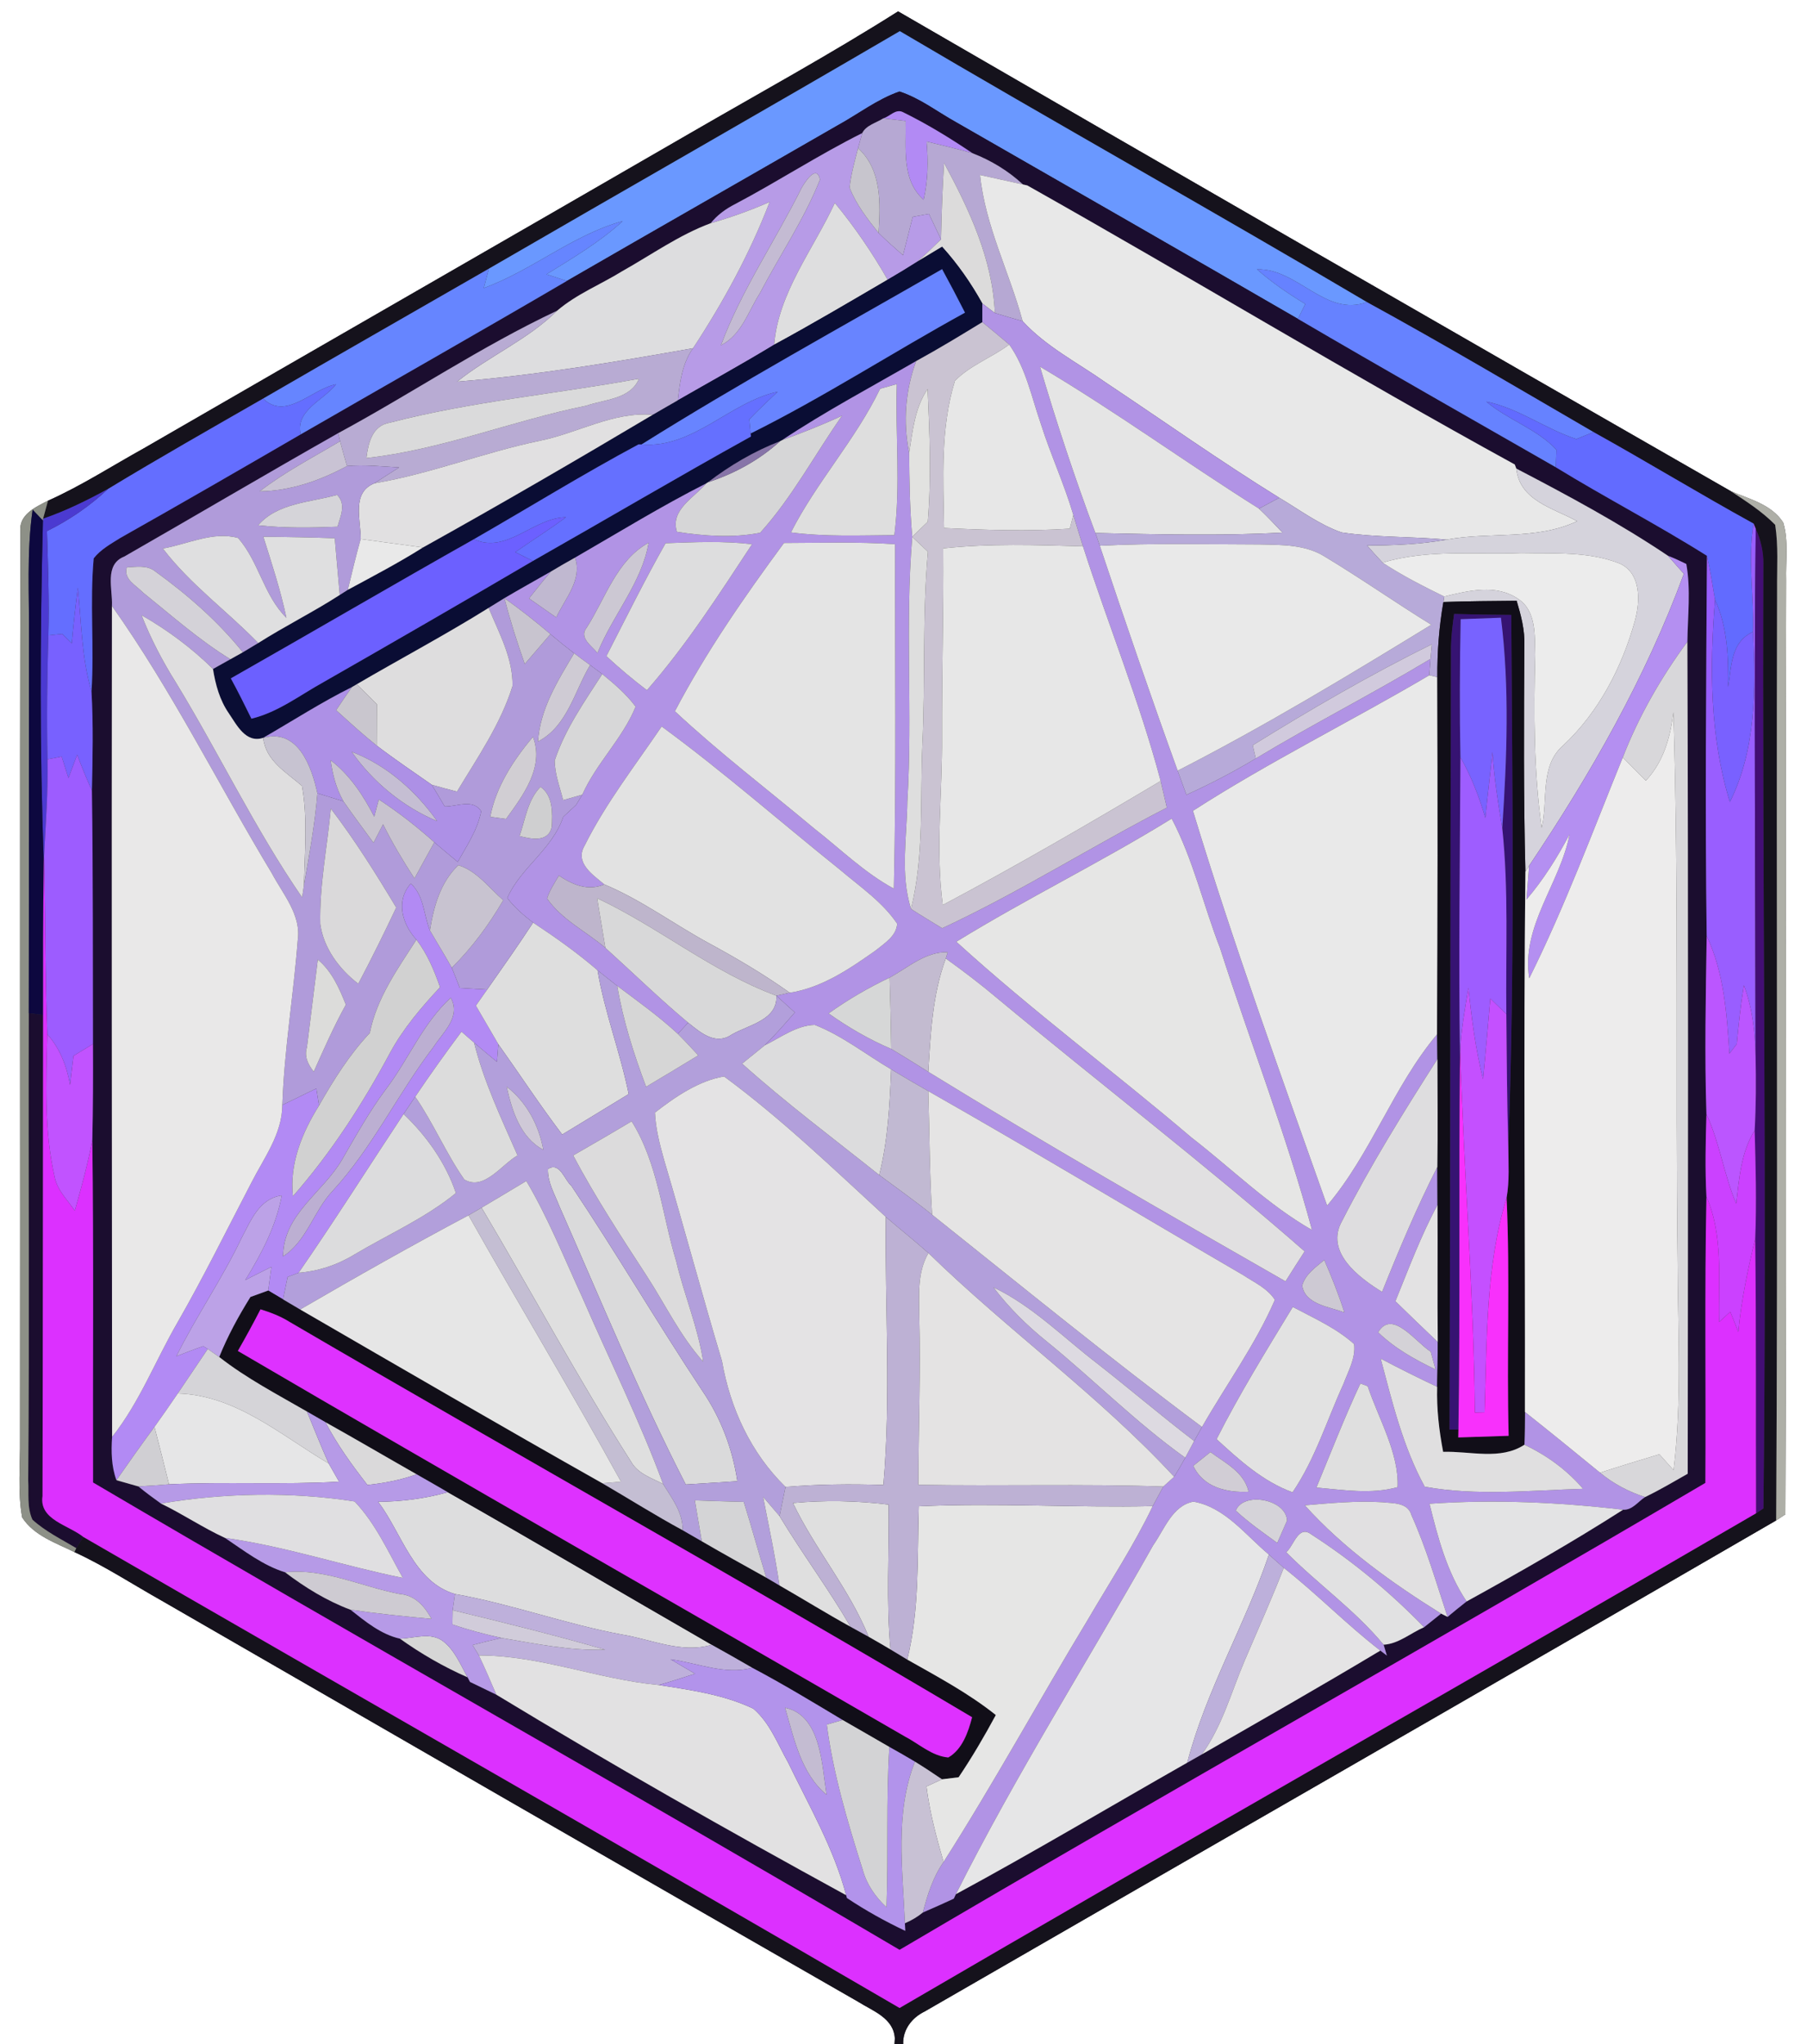 <?xml version="1.0" encoding="UTF-8" ?>
<!DOCTYPE svg PUBLIC "-//W3C//DTD SVG 1.1//EN" "http://www.w3.org/Graphics/SVG/1.1/DTD/svg11.dtd">
<svg width="221pt" height="250pt" viewBox="0 0 221 250" version="1.1" xmlns="http://www.w3.org/2000/svg">
<rect x="0" y="0" width="221" height="250" fill="#333333" stroke="none"/>
<g id="#ffffffff">
<path fill="#ffffff" opacity="1.00" d=" M 0.00 0.00 L 221.00 0.00 L 221.00 250.00 L 110.46 250.00 C 110.40 248.24 111.54 246.77 113.07 246.03 C 147.78 225.99 182.56 206.06 217.23 185.96 C 217.51 185.77 218.07 185.41 218.35 185.22 C 218.55 147.15 218.32 109.07 218.45 71.00 C 218.38 68.65 218.77 66.19 218.09 63.91 C 216.67 61.70 213.98 61.05 211.71 60.09 C 177.72 40.60 143.74 21.04 109.84 1.39 C 101.55 6.64 92.93 11.35 84.44 16.27 C 62.18 29.15 39.87 41.95 17.61 54.82 C 13.71 56.98 9.96 59.41 5.87 61.24 C 4.33 62.03 2.24 62.96 2.50 65.08 C 2.40 102.04 2.49 139.02 2.45 175.98 C 2.49 179.18 2.14 182.42 2.71 185.59 C 4.15 187.83 6.83 188.70 9.10 189.83 C 12.82 191.54 16.26 193.80 19.82 195.80 C 48.17 212.16 76.52 228.53 104.92 244.81 C 106.72 245.95 109.30 246.81 109.44 249.31 L 109.40 250.00 L 0.00 250.00 L 0.00 0.00 Z" />
</g>
<g id="#15121cff">
<path fill="#15121c" opacity="1.00" d=" M 84.44 16.27 C 92.93 11.35 101.55 6.64 109.84 1.39 C 143.74 21.04 177.72 40.60 211.71 60.09 C 213.60 61.34 215.52 62.57 217.11 64.19 C 217.51 66.78 217.32 69.41 217.34 72.01 C 217.23 109.99 217.45 147.98 217.23 185.96 C 182.56 206.06 147.78 225.99 113.07 246.03 C 111.54 246.77 110.40 248.24 110.46 250.00 L 109.40 250.00 L 109.44 249.31 C 109.30 246.81 106.72 245.95 104.92 244.81 C 76.52 228.53 48.17 212.16 19.82 195.80 C 16.26 193.80 12.82 191.54 9.10 189.83 L 9.33 189.35 C 9.55 189.00 9.98 188.32 10.19 187.98 C 43.45 207.22 76.83 226.24 110.02 245.59 C 144.84 225.26 179.93 205.38 214.77 185.09 L 215.67 184.49 C 216.11 146.00 215.51 107.49 215.66 68.99 C 215.69 67.49 215.33 66.03 214.73 64.66 C 214.67 64.51 214.54 64.20 214.47 64.04 C 207.89 60.42 201.47 56.50 194.90 52.85 C 185.69 47.50 176.52 42.06 167.18 36.95 C 148.23 25.74 129.01 15.00 110.05 3.81 C 93.35 13.58 76.53 23.15 59.79 32.86 C 50.59 38.16 41.36 43.42 32.18 48.75 C 25.84 52.39 19.48 56.00 13.23 59.79 C 10.67 61.19 8.04 62.49 5.27 63.44 C 5.42 62.89 5.72 61.79 5.87 61.24 C 9.96 59.41 13.71 56.98 17.61 54.82 C 39.87 41.95 62.18 29.15 84.44 16.27 Z" />
</g>
<g id="#6a98ffff">
<path fill="#6a98ff" opacity="1.00" d=" M 59.79 32.86 C 76.53 23.15 93.35 13.58 110.05 3.81 C 129.01 15.00 148.23 25.74 167.18 36.95 C 162.10 38.82 158.74 32.81 153.73 32.94 C 155.55 34.55 157.57 35.92 159.64 37.18 C 159.42 37.63 158.97 38.54 158.74 39.00 C 144.85 30.95 130.93 22.98 117.01 14.99 C 114.69 13.71 112.55 12.02 110.01 11.19 C 107.25 12.15 104.91 13.99 102.36 15.38 C 91.36 21.72 80.32 28.01 69.33 34.36 C 68.71 34.16 67.46 33.75 66.84 33.55 C 70.06 31.54 73.35 29.62 76.16 27.04 C 70.02 28.74 65.11 33.06 59.17 35.23 C 59.33 34.64 59.64 33.45 59.79 32.86 Z" />
</g>
<g id="#1b0d2fff">
<path fill="#1b0d2f" opacity="1.00" d=" M 102.36 15.38 C 104.91 13.99 107.25 12.15 110.01 11.19 C 112.55 12.02 114.69 13.71 117.01 14.99 C 130.93 22.98 144.85 30.95 158.74 39.00 C 169.21 45.13 179.76 51.12 190.28 57.15 C 196.37 60.89 202.72 64.17 208.76 67.98 C 208.67 83.48 208.52 98.98 208.73 114.47 C 208.62 121.73 208.46 129.00 208.70 136.27 C 208.60 139.63 208.52 143.00 208.70 146.36 C 208.46 158.03 208.65 169.70 208.57 181.37 C 175.86 200.64 142.72 219.19 110.02 238.48 C 77.29 219.18 44.13 200.60 11.38 181.32 C 11.34 167.36 11.47 153.40 11.29 139.43 C 11.38 135.52 11.39 131.60 11.37 127.69 C 11.34 117.36 11.39 107.02 11.24 96.69 C 11.33 92.66 11.42 88.62 11.19 84.58 C 11.54 79.16 10.97 73.70 11.46 68.29 C 12.32 67.19 13.58 66.51 14.74 65.78 C 22.12 61.62 29.45 57.38 36.77 53.13 C 47.62 46.87 58.52 40.69 69.33 34.36 C 80.32 28.01 91.36 21.72 102.36 15.38 M 108.02 14.48 C 107.17 15.03 105.93 15.31 105.45 16.28 C 100.14 18.93 95.17 22.18 89.93 24.95 C 88.78 25.53 87.73 26.29 86.92 27.30 C 83.05 28.74 79.66 31.17 76.08 33.18 C 73.44 34.81 70.51 35.97 68.14 38.00 C 58.88 42.35 50.36 48.12 41.36 52.98 C 32.60 57.94 23.93 63.07 15.20 68.07 C 12.71 69.05 13.80 72.07 13.69 74.11 C 13.64 107.99 13.69 141.87 13.71 175.75 C 13.59 177.53 13.62 179.34 14.24 181.04 C 14.91 181.23 16.25 181.61 16.92 181.80 C 17.81 182.53 18.74 183.22 19.68 183.89 C 22.36 185.19 24.83 186.86 27.52 188.10 C 29.85 189.66 32.17 191.47 34.86 192.30 C 37.31 194.16 39.97 195.80 42.86 196.88 C 44.68 198.32 46.60 199.90 48.91 200.42 C 51.50 202.27 54.27 203.87 57.19 205.15 L 57.48 205.71 C 58.55 206.23 59.62 206.75 60.70 207.27 C 74.75 215.80 89.07 223.91 103.49 231.80 L 103.58 232.14 C 105.86 233.66 108.25 234.99 110.72 236.16 L 110.67 235.23 C 111.49 234.88 112.22 234.44 112.87 233.91 C 114.14 233.37 115.39 232.80 116.65 232.22 L 116.91 231.67 C 126.45 226.51 135.77 220.95 145.20 215.59 C 145.64 215.34 146.53 214.83 146.98 214.58 C 154.28 210.38 161.60 206.21 168.82 201.88 L 169.62 202.49 L 169.22 201.16 C 171.04 201.06 172.53 199.73 174.17 199.02 C 174.86 198.46 175.55 197.91 176.25 197.36 L 177.04 197.76 C 177.80 197.11 178.59 196.49 179.37 195.87 C 185.85 192.30 192.28 188.63 198.51 184.65 C 199.64 184.72 200.34 183.65 201.20 183.10 C 202.98 182.24 204.69 181.23 206.41 180.25 C 206.45 146.33 206.49 112.41 206.37 78.49 C 206.41 75.32 206.80 72.11 206.24 68.98 C 205.50 68.61 204.75 68.27 203.99 67.97 C 198.10 64.01 191.76 60.60 185.45 57.31 C 185.40 57.19 185.31 56.93 185.26 56.81 C 165.19 45.81 145.60 33.92 125.64 22.68 L 125.11 22.56 C 123.32 20.90 121.21 19.62 118.94 18.74 C 116.21 16.90 113.38 15.16 110.42 13.71 C 109.53 13.27 108.80 14.27 108.02 14.48 Z" />
<path fill="#1b0d2f" opacity="1.00" d=" M 3.52 123.92 L 5.27 124.13 C 5.24 143.74 5.25 163.36 5.20 182.98 C 4.76 185.89 8.39 186.52 10.19 187.98 C 9.98 188.32 9.55 189.00 9.33 189.35 C 7.50 188.26 5.56 187.31 3.97 185.87 C 3.28 184.37 3.54 182.65 3.45 181.05 C 3.61 162.01 3.46 142.97 3.52 123.92 Z" />
</g>
<g id="#b28af4ff">
<path fill="#b28af4" opacity="1.00" d=" M 108.02 14.48 C 108.80 14.27 109.53 13.27 110.42 13.71 C 113.38 15.16 116.21 16.90 118.94 18.74 C 117.08 18.20 115.20 17.77 113.32 17.31 C 113.54 19.69 113.50 22.09 112.96 24.43 C 110.21 21.96 110.85 18.11 110.76 14.80 C 109.84 14.69 108.93 14.57 108.02 14.48 Z" />
<path fill="#b28af4" opacity="1.00" d=" M 50.24 108.07 C 51.86 109.51 51.81 111.90 52.58 113.80 C 53.46 115.33 54.40 116.82 55.25 118.36 C 55.59 119.18 55.92 120.01 56.23 120.84 C 57.34 120.91 58.46 120.96 59.58 121.03 C 59.23 121.52 58.55 122.51 58.20 123.00 C 59.12 124.57 60.03 126.15 60.95 127.72 C 60.90 128.26 60.82 129.34 60.78 129.87 C 59.84 129.10 58.90 128.31 57.98 127.52 C 57.59 127.18 56.82 126.51 56.44 126.18 C 54.49 128.79 52.60 131.43 50.78 134.14 C 50.31 134.84 49.83 135.54 49.36 136.25 C 45.08 142.72 40.93 149.29 36.52 155.67 C 36.18 155.80 35.51 156.05 35.18 156.18 C 35.04 156.86 34.75 158.23 34.61 158.92 C 34.16 158.65 33.25 158.11 32.80 157.84 C 32.90 157.11 33.09 155.67 33.19 154.95 C 32.12 155.48 31.06 156.02 30.00 156.56 C 31.98 153.35 33.77 149.95 34.46 146.21 C 31.68 146.61 30.68 149.29 29.53 151.45 C 27.17 156.41 24.02 160.95 21.57 165.88 C 22.66 165.46 23.75 165.02 24.86 164.65 L 25.41 164.99 C 24.18 166.80 22.96 168.61 21.74 170.43 C 20.81 171.80 19.86 173.17 18.89 174.52 C 17.31 176.67 15.76 178.85 14.24 181.04 C 13.62 179.34 13.59 177.53 13.71 175.75 C 17.08 171.51 19.01 166.40 21.71 161.75 C 24.91 156.17 27.75 150.39 30.73 144.68 C 32.27 141.64 34.51 138.72 34.53 135.15 C 35.92 134.47 37.30 133.80 38.69 133.13 C 38.77 133.65 38.94 134.69 39.02 135.21 C 36.94 138.55 35.40 142.28 35.82 146.31 C 40.51 140.98 44.39 134.95 47.74 128.70 C 49.35 125.75 51.54 123.19 53.82 120.74 C 53.10 118.69 52.26 116.66 50.93 114.93 C 49.19 113.04 48.36 110.18 50.24 108.07 M 47.23 133.18 C 45.18 135.91 43.54 138.89 41.83 141.84 C 39.50 145.86 34.63 148.50 34.62 153.67 C 37.53 151.78 38.35 148.14 40.65 145.69 C 45.56 140.37 48.67 133.74 53.04 128.02 C 54.20 126.23 56.41 124.38 55.13 122.03 C 51.71 125.16 49.98 129.54 47.23 133.18 Z" />
</g>
<g id="#b6a8d3ff">
<path fill="#b6a8d3" opacity="1.00" d=" M 108.02 14.48 C 108.93 14.57 109.84 14.69 110.76 14.80 C 110.85 18.11 110.21 21.96 112.96 24.43 C 113.50 22.09 113.54 19.69 113.32 17.31 C 115.20 17.77 117.08 18.20 118.94 18.74 C 121.21 19.62 123.32 20.90 125.11 22.56 C 123.36 22.17 121.61 21.79 119.86 21.40 C 120.50 27.65 123.45 33.28 125.07 39.28 C 123.93 38.97 122.80 38.63 121.67 38.28 C 121.40 31.71 118.53 25.61 115.46 19.93 C 115.27 23.04 115.15 26.16 115.09 29.28 C 114.60 28.24 114.10 27.20 113.61 26.16 C 113.11 26.25 112.12 26.43 111.63 26.52 C 111.24 28.09 110.84 29.66 110.44 31.22 C 109.43 30.33 108.41 29.44 107.45 28.49 C 107.68 24.89 107.86 20.78 104.94 18.12 C 105.07 17.66 105.32 16.74 105.45 16.28 C 105.93 15.31 107.17 15.03 108.02 14.48 Z" />
</g>
<g id="#b79be7ff">
<path fill="#b79be7" opacity="1.00" d=" M 89.93 24.95 C 95.17 22.18 100.14 18.93 105.45 16.28 C 105.32 16.74 105.07 17.66 104.94 18.12 C 104.54 19.71 104.07 21.30 103.91 22.95 C 104.70 25.01 106.09 26.77 107.45 28.49 C 108.41 29.44 109.43 30.33 110.44 31.22 C 110.84 29.66 111.24 28.09 111.63 26.52 C 112.12 26.43 113.11 26.25 113.61 26.16 C 114.10 27.20 114.60 28.24 115.09 29.28 C 114.14 30.20 113.18 31.14 112.18 32.01 C 110.99 32.77 109.78 33.50 108.56 34.21 C 106.67 30.90 104.52 27.75 102.10 24.82 C 99.48 30.49 95.20 35.78 94.68 42.16 C 90.80 44.52 86.83 46.70 82.90 48.96 C 83.15 46.75 83.43 44.45 84.76 42.59 C 88.46 36.95 91.71 31.00 94.13 24.70 C 91.79 25.73 89.38 26.59 86.92 27.30 C 87.73 26.29 88.78 25.53 89.93 24.95 M 98.04 22.98 C 94.83 29.44 90.70 35.45 88.17 42.23 C 90.68 40.98 91.51 38.09 92.93 35.87 C 95.36 31.23 98.35 26.84 100.29 21.96 C 99.87 20.00 98.40 22.34 98.04 22.98 Z" />
</g>
<g id="#c7c5cdff">
<path fill="#c7c5cd" opacity="1.00" d=" M 104.94 18.12 C 107.86 20.78 107.68 24.89 107.45 28.49 C 106.09 26.77 104.70 25.01 103.91 22.95 C 104.07 21.30 104.54 19.71 104.94 18.12 Z" />
</g>
<g id="#dcdbdbff">
<path fill="#dcdbdb" opacity="1.00" d=" M 115.46 19.93 C 118.53 25.61 121.40 31.71 121.67 38.28 C 121.29 37.99 120.52 37.41 120.14 37.12 C 118.76 34.63 117.13 32.29 115.22 30.18 C 114.20 30.79 113.19 31.40 112.18 32.01 C 113.18 31.14 114.14 30.20 115.09 29.28 C 115.15 26.16 115.27 23.04 115.46 19.93 Z" />
</g>
<g id="#c4bbd3ff">
<path fill="#c4bbd3" opacity="1.00" d=" M 98.04 22.98 C 98.40 22.34 99.87 20.00 100.29 21.96 C 98.35 26.84 95.36 31.23 92.93 35.87 C 91.51 38.09 90.68 40.98 88.17 42.23 C 90.70 35.45 94.83 29.44 98.04 22.98 Z" />
</g>
<g id="#e8e8e8ff">
<path fill="#e8e8e8" opacity="1.00" d=" M 119.86 21.40 C 121.61 21.79 123.36 22.17 125.11 22.56 L 125.64 22.68 C 145.60 33.92 165.19 45.81 185.26 56.81 C 185.31 56.93 185.40 57.19 185.45 57.31 C 185.87 61.26 189.99 62.14 192.89 63.75 C 187.84 66.11 182.24 65.02 176.93 66.00 C 172.65 65.61 168.32 65.75 164.07 65.12 C 161.31 64.15 158.95 62.36 156.46 60.88 C 149.23 56.40 142.28 51.48 135.21 46.77 C 131.78 44.35 127.94 42.41 125.07 39.28 C 123.45 33.28 120.50 27.65 119.86 21.40 Z" />
</g>
<g id="#dddddfff">
<path fill="#dddddf" opacity="1.00" d=" M 86.92 27.30 C 89.38 26.59 91.79 25.73 94.13 24.70 C 91.71 31.00 88.46 36.95 84.76 42.59 C 75.20 44.29 65.61 45.89 55.91 46.68 C 59.82 43.54 64.55 41.55 68.14 38.00 C 70.51 35.97 73.44 34.81 76.08 33.18 C 79.66 31.17 83.05 28.74 86.92 27.30 Z" />
</g>
<g id="#dededfff">
<path fill="#dededf" opacity="1.00" d=" M 94.68 42.16 C 95.20 35.78 99.48 30.49 102.10 24.82 C 104.52 27.75 106.67 30.90 108.56 34.21 C 103.96 36.90 99.37 39.62 94.68 42.16 Z" />
</g>
<g id="#6685ffff">
<path fill="#6685ff" opacity="1.00" d=" M 59.17 35.23 C 65.11 33.06 70.02 28.74 76.16 27.04 C 73.35 29.62 70.06 31.54 66.84 33.55 C 67.46 33.75 68.71 34.16 69.33 34.36 C 58.52 40.69 47.62 46.87 36.77 53.13 C 36.09 50.17 39.59 48.96 41.10 47.00 C 38.11 47.58 34.98 51.48 32.18 48.75 C 41.36 43.42 50.59 38.16 59.79 32.86 C 59.64 33.45 59.33 34.64 59.17 35.23 Z" />
</g>
<g id="#0a0d34ff">
<path fill="#0a0d34" opacity="1.00" d=" M 112.18 32.01 C 113.19 31.40 114.20 30.79 115.22 30.18 C 117.13 32.29 118.76 34.63 120.14 37.12 C 120.14 37.69 120.14 38.83 120.14 39.40 C 117.47 41.03 114.80 42.66 112.05 44.16 C 106.54 47.34 100.91 50.33 95.62 53.85 L 95.41 53.96 C 92.23 55.19 89.29 56.92 86.58 58.99 L 86.38 59.12 C 80.89 61.90 75.65 65.13 70.33 68.20 C 69.33 68.75 68.35 69.32 67.37 69.91 C 65.48 70.99 63.57 72.05 61.69 73.16 C 61.21 73.46 60.24 74.05 59.76 74.35 C 54.49 77.64 49.00 80.55 43.63 83.69 L 43.05 84.03 C 39.31 85.89 35.80 88.16 32.19 90.24 C 30.06 90.94 28.96 88.67 27.99 87.25 C 26.87 85.63 26.35 83.73 26.05 81.82 C 26.58 81.52 27.65 80.93 28.18 80.63 L 29.70 79.78 C 30.33 79.41 30.96 79.03 31.58 78.65 C 34.84 76.58 38.31 74.86 41.55 72.77 C 41.80 72.61 42.29 72.30 42.54 72.14 C 45.63 70.47 48.75 68.84 51.73 66.96 C 61.18 61.70 70.53 56.26 79.83 50.73 C 80.85 50.13 81.88 49.55 82.90 48.96 C 86.83 46.70 90.80 44.52 94.68 42.16 C 99.37 39.62 103.96 36.90 108.56 34.21 C 109.78 33.50 110.99 32.77 112.18 32.01 M 78.46 54.36 L 78.10 54.35 C 71.27 58.01 64.68 62.09 57.96 65.95 C 48.01 71.56 38.16 77.33 28.23 82.97 C 29.12 84.59 29.93 86.24 30.75 87.90 C 33.99 87.12 36.66 85.04 39.53 83.45 C 48.10 78.55 56.65 73.61 65.17 68.61 C 74.07 63.56 82.89 58.35 91.84 53.39 L 91.80 53.02 C 100.79 48.55 109.22 43.07 118.02 38.24 C 117.11 36.45 116.18 34.68 115.22 32.92 C 102.93 39.99 90.47 46.83 78.46 54.36 Z" />
</g>
<g id="#6682ffff">
<path fill="#6682ff" opacity="1.00" d=" M 153.73 32.94 C 158.74 32.81 162.10 38.82 167.18 36.95 C 176.52 42.06 185.69 47.50 194.90 52.85 C 194.37 53.06 193.32 53.49 192.79 53.70 C 189.01 52.47 185.74 49.93 181.78 49.12 C 184.44 51.37 188.00 52.46 190.35 55.01 C 190.33 55.55 190.30 56.62 190.28 57.15 C 179.76 51.12 169.21 45.13 158.74 39.00 C 158.97 38.54 159.42 37.63 159.64 37.18 C 157.57 35.92 155.55 34.55 153.73 32.94 Z" />
</g>
<g id="#6884ffff">
<path fill="#6884ff" opacity="1.00" d=" M 78.46 54.36 C 90.47 46.83 102.93 39.99 115.22 32.92 C 116.18 34.68 117.11 36.45 118.02 38.24 C 109.22 43.07 100.79 48.55 91.80 53.02 C 91.76 52.59 91.68 51.73 91.64 51.30 C 92.75 50.12 93.94 49.03 95.11 47.91 C 89.20 49.21 84.77 54.88 78.46 54.36 Z" />
</g>
<g id="#b193e5ff">
<path fill="#b193e5" opacity="1.00" d=" M 120.14 37.12 C 120.52 37.41 121.29 37.99 121.67 38.28 C 122.80 38.63 123.93 38.97 125.07 39.28 C 127.94 42.41 131.78 44.35 135.21 46.77 C 142.28 51.48 149.23 56.40 156.46 60.88 C 155.84 61.21 154.60 61.88 153.98 62.21 C 144.97 56.54 136.35 50.26 127.19 44.84 C 129.22 51.70 131.46 58.49 133.97 65.19 C 134.10 65.58 134.37 66.36 134.51 66.75 C 137.58 75.95 140.73 85.13 144.03 94.26 C 144.38 95.24 144.74 96.23 145.10 97.21 C 148.01 95.89 150.84 94.42 153.58 92.77 C 160.60 88.54 167.93 84.82 174.95 80.59 C 174.92 81.09 174.84 82.09 174.80 82.59 C 165.23 88.23 155.24 93.15 145.90 99.17 C 150.84 115.43 156.63 131.43 162.31 147.45 C 167.72 141.08 170.39 132.89 175.77 126.49 C 175.77 127.25 175.79 128.77 175.80 129.53 C 171.68 135.97 167.63 142.50 164.15 149.31 C 161.99 153.12 166.18 156.25 169.03 158.01 C 171.10 152.84 173.27 147.70 175.79 142.72 C 175.79 144.27 175.81 145.82 175.81 147.37 C 173.77 151.15 172.28 155.18 170.66 159.15 C 172.37 160.82 174.10 162.49 175.84 164.14 C 175.84 165.97 175.80 167.79 175.77 169.62 C 173.44 168.52 171.14 167.37 168.86 166.17 C 170.28 171.50 171.59 176.97 174.25 181.84 C 180.61 182.98 187.18 182.28 193.61 182.09 C 191.64 179.79 189.17 177.99 186.44 176.70 C 186.47 175.36 186.49 174.03 186.50 172.69 C 189.59 175.14 192.64 177.62 195.69 180.12 C 197.31 181.47 199.19 182.46 201.20 183.10 C 200.34 183.65 199.64 184.72 198.51 184.65 C 190.65 183.73 182.73 183.37 174.83 183.92 C 175.86 188.07 176.96 192.28 179.37 195.87 C 178.59 196.49 177.80 197.11 177.04 197.76 C 175.66 193.59 174.44 189.34 172.63 185.33 C 172.18 183.72 170.35 183.88 169.04 183.73 C 165.88 183.54 162.72 183.84 159.58 184.11 C 164.33 189.39 170.25 193.62 176.25 197.36 C 175.55 197.91 174.86 198.46 174.17 199.02 C 170.02 194.74 165.39 190.90 160.39 187.68 C 158.80 186.44 158.24 189.05 157.31 189.85 C 161.17 193.74 165.71 196.92 169.22 201.16 L 169.62 202.49 L 168.82 201.88 C 164.71 198.71 161.09 194.97 157.01 191.76 C 156.40 191.22 155.79 190.68 155.19 190.14 C 152.33 187.75 149.83 184.35 145.97 183.66 C 143.39 184.12 142.40 187.07 141.04 188.99 C 133.02 203.23 124.24 217.05 116.91 231.67 L 116.65 232.22 C 115.39 232.80 114.14 233.37 112.87 233.91 C 113.43 231.74 114.11 229.58 115.40 227.73 C 121.60 218.01 127.12 207.88 133.09 198.02 C 135.77 193.44 138.69 189.00 140.98 184.21 C 141.31 183.61 141.95 182.41 142.28 181.81 C 142.61 181.51 143.27 180.92 143.60 180.62 C 144.08 179.86 144.53 179.08 144.96 178.29 C 145.23 177.78 145.78 176.76 146.05 176.25 C 146.29 175.82 146.77 174.96 147.01 174.53 C 149.97 169.35 153.54 164.47 155.92 158.98 C 155.01 157.56 153.38 156.84 152.02 155.94 C 139.18 148.46 126.45 140.79 113.53 133.45 C 112.01 132.58 110.49 131.70 108.99 130.79 C 105.89 128.97 103.02 126.67 99.65 125.35 C 97.41 125.41 95.48 126.89 93.53 127.85 C 94.82 126.58 96.01 125.20 97.21 123.83 C 96.45 123.15 95.70 122.46 94.95 121.78 C 95.36 121.69 96.18 121.51 96.59 121.42 C 100.57 120.80 103.95 118.47 107.16 116.20 C 108.22 115.33 109.61 114.50 109.73 112.98 C 107.90 110.27 105.13 108.42 102.67 106.32 C 95.42 100.51 88.43 94.35 80.92 88.85 C 77.68 93.63 74.08 98.24 71.50 103.42 C 70.25 105.54 72.53 107.01 73.91 108.17 C 71.89 109.02 70.04 108.21 68.35 107.09 C 67.82 108.00 67.23 108.88 66.90 109.89 C 68.71 112.50 71.67 113.91 74.04 115.93 C 77.41 118.98 80.67 122.16 84.16 125.08 C 83.84 125.42 83.21 126.11 82.90 126.45 C 80.59 124.30 78.01 122.47 75.49 120.58 C 74.68 119.95 73.88 119.31 73.08 118.67 C 70.60 116.53 67.93 114.64 65.20 112.84 C 64.04 111.95 62.93 110.99 62.04 109.83 C 63.66 106.13 67.57 103.88 68.88 99.91 C 69.27 99.55 70.06 98.82 70.45 98.46 C 70.64 98.14 71.03 97.50 71.22 97.19 C 72.94 93.33 76.15 90.33 77.74 86.43 C 76.60 84.89 75.13 83.65 73.66 82.44 C 73.28 82.17 72.54 81.61 72.17 81.34 C 71.51 80.86 70.86 80.39 70.22 79.90 C 69.23 79.14 68.27 78.36 67.32 77.56 C 65.51 76.01 63.64 74.54 61.69 73.16 C 63.57 72.05 65.48 70.99 67.37 69.91 C 66.45 70.98 65.58 72.09 64.70 73.19 C 65.80 73.98 66.93 74.73 68.03 75.52 C 69.09 73.22 71.26 70.91 70.33 68.20 C 75.65 65.13 80.89 61.90 86.38 59.12 C 84.90 60.86 81.93 62.38 82.79 65.05 C 86.14 65.56 89.62 65.82 92.97 65.16 C 96.89 60.83 99.64 55.60 102.99 50.84 C 100.59 51.97 98.11 52.93 95.62 53.85 C 100.91 50.33 106.54 47.34 112.05 44.16 C 110.72 47.77 110.43 51.60 111.19 55.38 C 111.22 58.80 111.27 62.23 111.57 65.64 L 111.57 65.67 C 110.67 76.43 111.63 87.25 110.97 98.02 C 110.92 102.39 110.08 106.91 111.42 111.17 C 112.67 111.98 113.95 112.75 115.23 113.53 C 124.67 109.14 133.47 103.54 142.71 98.78 C 142.46 97.69 142.21 96.60 141.95 95.52 C 139.37 85.77 135.53 76.42 132.45 66.82 C 132.04 65.54 131.66 64.26 131.27 62.98 C 130.16 59.19 128.49 55.61 127.30 51.85 C 126.16 48.57 125.48 45.03 123.43 42.14 C 122.35 41.21 121.24 40.31 120.14 39.40 C 120.14 38.83 120.14 37.69 120.14 37.12 M 107.64 47.55 C 104.63 53.79 99.86 58.96 96.73 65.12 C 100.92 65.66 105.16 65.48 109.38 65.45 C 110.16 59.32 109.49 53.14 109.68 46.98 C 109.17 47.12 108.15 47.41 107.64 47.55 M 81.40 66.44 C 78.84 70.96 76.54 75.62 74.16 80.25 C 75.74 81.72 77.40 83.11 79.12 84.42 C 83.96 78.89 87.95 72.68 91.98 66.56 C 88.47 66.14 84.92 66.31 81.40 66.44 M 71.75 76.77 C 70.74 78.01 72.43 79.03 73.07 79.87 C 74.91 75.26 78.49 71.31 79.33 66.38 C 75.40 68.53 74.05 73.19 71.75 76.77 M 82.54 86.99 C 87.96 92.06 93.88 96.56 99.56 101.32 C 102.78 103.83 105.71 106.74 109.32 108.69 C 109.63 94.65 109.44 80.60 109.47 66.56 C 104.95 66.25 100.41 66.40 95.88 66.41 C 91.03 72.99 86.35 79.74 82.54 86.99 M 116.96 115.18 C 126.18 123.59 136.22 131.04 145.71 139.12 C 150.61 142.91 155.06 147.35 160.46 150.44 C 157.32 138.76 152.90 127.47 149.21 115.95 C 147.17 110.70 145.93 105.12 143.30 100.12 C 134.70 105.44 125.58 109.87 116.96 115.18 M 108.80 119.57 C 106.19 120.81 103.69 122.27 101.34 123.95 C 103.74 125.65 106.29 127.14 109.00 128.29 C 110.52 129.20 112.03 130.14 113.53 131.09 C 127.90 139.94 142.57 148.33 157.22 156.72 C 157.99 155.49 158.77 154.27 159.56 153.05 C 147.33 142.35 134.43 132.46 121.94 122.07 C 119.92 120.37 117.82 118.77 115.67 117.23 L 115.91 116.46 C 113.18 116.38 111.06 118.34 108.80 119.57 M 159.26 157.23 C 159.61 159.56 162.62 159.83 164.42 160.52 C 163.72 158.34 162.88 156.21 161.96 154.11 C 160.91 155.00 159.66 155.83 159.26 157.23 M 158.11 159.85 C 154.88 165.17 151.60 170.46 148.79 176.02 C 151.58 178.58 154.45 181.19 158.08 182.52 C 160.85 178.45 162.28 173.70 164.31 169.26 C 164.89 167.69 165.82 166.12 165.61 164.39 C 163.42 162.42 160.69 161.22 158.11 159.85 M 168.55 162.95 C 170.57 164.91 173.05 166.29 175.57 167.50 C 175.42 166.96 175.12 165.86 174.98 165.32 C 173.17 164.20 170.27 160.04 168.55 162.95 M 166.38 169.21 C 164.43 173.38 162.76 177.68 161.00 181.94 C 164.28 182.22 167.68 182.79 170.93 181.89 C 171.12 177.76 168.61 173.53 167.27 169.54 C 167.05 169.46 166.61 169.29 166.38 169.21 M 145.94 179.28 C 147.17 181.92 150.02 182.58 152.71 182.45 C 152.15 180.03 149.85 178.94 148.04 177.60 C 147.51 178.02 146.47 178.86 145.94 179.28 M 151.14 184.76 C 152.71 186.22 154.48 187.45 156.21 188.71 C 156.51 188.03 157.11 186.66 157.41 185.98 C 157.29 183.33 152.05 182.41 151.14 184.76 Z" />
</g>
<g id="#b8abd3ff">
<path fill="#b8abd3" opacity="1.00" d=" M 41.36 52.98 C 50.36 48.12 58.88 42.35 68.14 38.00 C 64.55 41.55 59.82 43.54 55.91 46.68 C 65.61 45.89 75.20 44.29 84.76 42.59 C 83.43 44.45 83.15 46.75 82.90 48.96 C 81.88 49.55 80.85 50.13 79.83 50.73 C 74.96 50.33 70.62 53.00 65.97 53.92 C 59.16 55.34 52.66 57.95 45.79 59.11 C 46.79 58.45 47.81 57.81 48.82 57.17 C 46.70 57.05 44.57 56.81 42.44 57.00 C 42.15 55.99 41.86 54.98 41.59 53.97 L 41.36 52.98 M 47.71 51.69 C 45.52 52.04 45.05 54.16 44.81 56.02 C 54.02 55.02 62.66 51.44 71.71 49.62 C 73.94 48.83 77.10 48.85 78.15 46.32 C 68.02 48.19 57.69 49.09 47.71 51.69 Z" />
</g>
<g id="#cac3d2ff">
<path fill="#cac3d2" opacity="1.00" d=" M 112.05 44.16 C 114.80 42.66 117.47 41.03 120.14 39.40 C 121.24 40.31 122.35 41.21 123.43 42.14 C 121.31 43.73 118.64 44.68 116.79 46.58 C 114.99 52.39 115.38 58.58 115.46 64.58 C 120.58 64.83 125.72 65.00 130.84 64.66 C 130.95 64.24 131.16 63.40 131.27 62.98 C 131.66 64.26 132.04 65.54 132.45 66.82 C 126.75 66.66 121.04 66.46 115.36 67.07 C 115.42 74.73 115.18 82.39 115.21 90.05 C 115.27 96.93 114.40 103.82 115.30 110.69 C 124.32 105.89 133.17 100.75 141.95 95.52 C 142.21 96.60 142.46 97.69 142.71 98.78 C 133.47 103.54 124.67 109.14 115.23 113.53 C 113.95 112.75 112.67 111.98 111.42 111.17 C 113.05 104.58 112.51 97.76 112.81 91.05 C 113.19 83.20 112.78 75.32 113.49 67.48 C 113.01 67.03 112.05 66.12 111.57 65.67 L 111.57 65.64 C 112.05 65.18 113.00 64.27 113.47 63.81 C 113.92 58.42 113.69 52.98 113.45 47.58 C 111.88 49.87 111.62 52.71 111.19 55.38 C 110.43 51.60 110.72 47.77 112.05 44.16 Z" />
</g>
<g id="#e7e7e7ff">
<path fill="#e7e7e7" opacity="1.00" d=" M 116.79 46.58 C 118.64 44.68 121.31 43.73 123.43 42.14 C 125.48 45.03 126.16 48.57 127.30 51.85 C 128.49 55.61 130.16 59.19 131.27 62.98 C 131.16 63.40 130.95 64.24 130.84 64.66 C 125.72 65.00 120.58 64.83 115.46 64.58 C 115.38 58.58 114.99 52.39 116.79 46.58 Z" />
<path fill="#e7e7e7" opacity="1.00" d=" M 115.36 67.07 C 121.04 66.46 126.75 66.66 132.45 66.82 C 135.53 76.42 139.37 85.77 141.95 95.52 C 133.17 100.75 124.32 105.89 115.30 110.69 C 114.40 103.82 115.27 96.93 115.21 90.05 C 115.18 82.39 115.42 74.73 115.36 67.07 Z" />
</g>
<g id="#e5e5e5ff">
<path fill="#e5e5e5" opacity="1.00" d=" M 127.19 44.84 C 136.35 50.26 144.97 56.54 153.98 62.21 C 154.98 63.15 155.91 64.15 156.86 65.15 C 149.23 65.55 141.59 65.36 133.97 65.19 C 131.46 58.49 129.22 51.70 127.19 44.84 Z" />
</g>
<g id="#dadadbff">
<path fill="#dadadb" opacity="1.00" d=" M 47.71 51.69 C 57.69 49.09 68.02 48.19 78.15 46.32 C 77.10 48.85 73.94 48.83 71.71 49.62 C 62.66 51.44 54.02 55.02 44.81 56.02 C 45.05 54.16 45.52 52.04 47.71 51.69 Z" />
<path fill="#dadadb" opacity="1.00" d=" M 67.01 142.98 C 68.47 142.05 69.02 144.30 69.88 145.04 C 75.40 153.28 80.41 161.84 85.89 170.10 C 88.15 173.41 89.59 177.20 90.18 181.16 C 88.08 181.29 85.97 181.44 83.87 181.56 C 78.17 170.47 73.43 158.90 68.40 147.50 C 67.83 146.04 66.96 144.59 67.01 142.98 Z" />
</g>
<g id="#646effff">
<path fill="#646eff" opacity="1.00" d=" M 32.18 48.75 C 34.98 51.48 38.11 47.58 41.10 47.00 C 39.59 48.96 36.09 50.17 36.77 53.13 C 29.45 57.38 22.12 61.62 14.74 65.78 C 13.58 66.51 12.32 67.19 11.46 68.29 C 10.97 73.70 11.54 79.16 11.19 84.58 C 9.97 80.45 9.96 76.13 9.52 71.88 C 9.23 74.14 8.98 76.41 8.78 78.68 C 8.49 78.40 7.90 77.83 7.61 77.54 C 7.19 77.59 6.34 77.67 5.92 77.71 C 6.02 73.46 5.88 69.21 5.74 64.96 C 8.48 63.61 11.00 61.88 13.23 59.79 C 19.48 56.00 25.84 52.39 32.18 48.75 Z" />
</g>
<g id="#dededeff">
<path fill="#dedede" opacity="1.00" d=" M 107.64 47.55 C 108.15 47.41 109.17 47.12 109.68 46.98 C 109.49 53.14 110.16 59.32 109.38 65.45 C 105.16 65.48 100.92 65.66 96.73 65.12 C 99.86 58.96 104.63 53.79 107.64 47.55 Z" />
<path fill="#dedede" opacity="1.00" d=" M 110.97 98.02 C 111.63 87.25 110.67 76.43 111.57 65.67 C 112.05 66.12 113.01 67.03 113.49 67.48 C 112.78 75.32 113.19 83.20 112.81 91.05 C 112.51 97.76 113.05 104.58 111.42 111.17 C 110.08 106.91 110.92 102.39 110.97 98.02 Z" />
<path fill="#dedede" opacity="1.00" d=" M 65.20 112.84 C 67.93 114.64 70.60 116.53 73.08 118.67 C 73.94 123.82 75.86 128.70 76.89 133.81 C 74.18 135.46 71.48 137.12 68.76 138.76 C 66.03 135.17 63.56 131.39 60.95 127.72 C 60.03 126.15 59.12 124.57 58.20 123.00 C 58.55 122.51 59.23 121.52 59.58 121.03 C 61.48 118.32 63.39 115.61 65.20 112.84 Z" />
</g>
<g id="#6570ffff">
<path fill="#6570ff" opacity="1.00" d=" M 78.46 54.36 C 84.77 54.88 89.20 49.21 95.11 47.91 C 93.94 49.03 92.75 50.12 91.64 51.30 C 91.68 51.73 91.76 52.59 91.80 53.02 L 91.84 53.39 C 82.89 58.35 74.07 63.56 65.17 68.61 C 64.63 68.34 63.56 67.80 63.02 67.53 C 65.08 66.09 67.20 64.76 69.22 63.26 C 65.21 63.33 61.98 67.81 57.96 65.95 C 64.68 62.09 71.27 58.01 78.10 54.35 L 78.46 54.36 Z" />
</g>
<g id="#e2e2e0ff">
<path fill="#e2e2e0" opacity="1.00" d=" M 111.19 55.38 C 111.62 52.71 111.88 49.87 113.45 47.58 C 113.69 52.98 113.92 58.42 113.47 63.81 C 113.00 64.27 112.05 65.18 111.57 65.64 C 111.27 62.23 111.22 58.80 111.19 55.38 Z" />
</g>
<g id="#626bffff">
<path fill="#626bff" opacity="1.00" d=" M 181.78 49.12 C 185.74 49.93 189.01 52.47 192.79 53.70 C 193.32 53.49 194.37 53.06 194.90 52.85 C 201.47 56.50 207.89 60.42 214.47 64.04 C 213.72 68.44 214.53 72.87 214.40 77.28 C 211.66 78.51 211.77 81.54 211.35 84.03 C 211.39 80.42 211.30 76.71 209.75 73.36 C 209.45 71.56 209.17 69.76 208.76 67.98 C 202.72 64.17 196.37 60.89 190.28 57.15 C 190.30 56.62 190.33 55.55 190.35 55.01 C 188.00 52.46 184.44 51.37 181.78 49.12 Z" />
</g>
<g id="#e1e0e1ff">
<path fill="#e1e0e1" opacity="1.00" d=" M 65.97 53.92 C 70.62 53.00 74.96 50.33 79.83 50.73 C 70.53 56.26 61.18 61.70 51.73 66.96 C 49.19 66.61 46.65 66.28 44.11 65.93 C 44.14 63.59 42.94 60.26 45.79 59.11 C 52.66 57.95 59.16 55.34 65.97 53.92 Z" />
<path fill="#e1e0e1" opacity="1.00" d=" M 113.53 131.09 C 113.82 126.42 114.03 121.67 115.67 117.23 C 117.82 118.77 119.92 120.37 121.94 122.07 C 134.43 132.46 147.33 142.35 159.56 153.05 C 158.77 154.27 157.99 155.49 157.22 156.72 C 142.57 148.33 127.90 139.94 113.53 131.09 Z" />
<path fill="#e1e0e1" opacity="1.00" d=" M 159.58 184.11 C 162.72 183.84 165.88 183.54 169.04 183.73 C 170.35 183.88 172.18 183.72 172.63 185.33 C 174.44 189.34 175.66 193.59 177.04 197.76 L 176.25 197.36 C 170.25 193.62 164.33 189.39 159.58 184.11 Z" />
</g>
<g id="#d6d6d7ff">
<path fill="#d6d6d7" opacity="1.00" d=" M 95.62 53.85 C 98.11 52.93 100.59 51.97 102.99 50.84 C 99.64 55.60 96.89 60.83 92.97 65.16 C 89.62 65.82 86.14 65.56 82.79 65.05 C 81.93 62.38 84.90 60.86 86.38 59.12 L 86.58 58.99 C 89.84 57.92 92.86 56.27 95.41 53.96 L 95.62 53.85 Z" />
</g>
<g id="#b09bdaff">
<path fill="#b09bda" opacity="1.00" d=" M 15.20 68.07 C 23.93 63.07 32.60 57.94 41.36 52.98 L 41.59 53.97 C 38.27 55.95 34.82 57.73 31.76 60.10 C 35.55 60.04 39.14 58.78 42.44 57.00 C 44.57 56.81 46.70 57.05 48.82 57.17 C 47.81 57.81 46.79 58.45 45.79 59.11 C 42.94 60.26 44.14 63.59 44.11 65.93 C 43.53 67.99 43.04 70.07 42.54 72.14 C 42.29 72.30 41.80 72.61 41.55 72.77 C 41.34 70.46 41.14 68.14 40.94 65.83 C 38.03 65.73 35.12 65.67 32.21 65.65 C 33.24 68.93 34.32 72.20 35.03 75.57 C 32.25 72.82 31.66 68.69 29.12 65.80 C 26.09 64.95 22.92 66.56 19.92 67.09 C 23.26 71.48 27.77 74.72 31.58 78.65 C 30.96 79.03 30.33 79.41 29.70 79.78 C 26.64 75.97 22.93 72.74 18.99 69.89 C 17.99 69.09 16.67 69.34 15.51 69.39 C 15.07 70.86 16.64 71.58 17.49 72.47 C 20.98 75.28 24.35 78.28 28.18 80.63 C 27.65 80.93 26.58 81.52 26.05 81.82 C 23.44 79.25 20.49 77.06 17.31 75.24 C 18.44 78.12 19.87 80.86 21.51 83.47 C 26.80 92.15 31.18 101.38 36.95 109.76 L 37.17 108.29 C 37.82 104.55 38.52 100.81 38.82 97.02 C 39.88 97.35 40.94 97.67 42.00 98.00 C 43.19 99.72 44.45 101.39 45.68 103.08 C 45.97 102.51 46.56 101.39 46.85 100.82 C 47.99 103.11 49.30 105.30 50.69 107.44 C 51.49 105.96 52.31 104.49 53.12 103.02 C 54.07 103.83 55.02 104.63 55.98 105.42 C 57.09 103.44 58.42 101.49 58.85 99.21 C 57.81 97.66 55.89 98.66 54.39 98.64 C 53.87 97.74 53.34 96.86 52.80 95.98 C 53.83 96.27 54.86 96.55 55.89 96.82 C 58.39 92.66 61.23 88.58 62.68 83.91 C 62.75 80.50 61.02 77.41 59.76 74.35 C 60.24 74.05 61.21 73.46 61.69 73.16 C 62.39 75.88 63.24 78.56 64.18 81.21 C 65.23 80.00 66.27 78.78 67.32 77.56 C 68.27 78.36 69.23 79.14 70.22 79.90 C 68.22 83.25 66.06 86.68 65.80 90.69 C 69.38 88.84 70.25 84.56 72.17 81.34 C 72.54 81.61 73.28 82.17 73.66 82.44 C 71.48 85.82 69.11 89.17 67.84 93.02 C 67.85 94.68 68.47 96.26 68.87 97.86 C 69.46 97.69 70.63 97.36 71.22 97.19 C 71.03 97.50 70.64 98.14 70.45 98.46 C 70.06 98.82 69.27 99.55 68.88 99.91 C 67.57 103.88 63.66 106.13 62.04 109.83 C 62.93 110.99 64.04 111.95 65.20 112.84 C 63.39 115.61 61.48 118.32 59.58 121.03 C 58.46 120.96 57.34 120.91 56.23 120.84 C 55.92 120.01 55.59 119.18 55.25 118.36 C 57.73 115.92 59.80 113.10 61.55 110.10 C 59.81 108.60 58.34 106.53 56.06 105.82 C 53.85 107.91 53.04 110.91 52.58 113.80 C 51.81 111.90 51.86 109.51 50.24 108.07 C 48.36 110.18 49.19 113.04 50.93 114.93 C 48.63 118.51 46.07 122.07 45.23 126.34 C 42.74 128.98 40.81 132.07 39.02 135.21 C 38.94 134.69 38.77 133.65 38.69 133.13 C 37.30 133.80 35.92 134.47 34.53 135.15 C 34.76 128.41 35.90 121.74 36.41 115.02 C 36.87 111.92 34.62 109.39 33.26 106.83 C 26.70 95.95 21.05 84.48 13.69 74.11 C 13.80 72.07 12.71 69.05 15.20 68.07 M 31.57 64.25 C 34.80 64.60 38.04 64.55 41.28 64.42 C 41.64 63.12 42.37 61.69 41.23 60.53 C 37.96 61.45 33.93 61.50 31.57 64.25 M 59.96 99.90 C 60.44 99.96 61.41 100.09 61.89 100.16 C 63.96 97.30 66.60 93.84 65.18 90.12 C 62.81 92.95 60.65 96.22 59.96 99.90 M 63.54 102.26 C 64.91 102.60 67.06 103.10 67.48 101.13 C 67.57 99.46 67.66 97.31 66.10 96.24 C 64.53 97.85 64.25 100.21 63.54 102.26 M 40.46 98.90 C 40.02 103.61 39.06 108.28 39.17 113.02 C 39.57 115.96 41.50 118.55 43.82 120.32 C 45.44 117.25 46.98 114.14 48.46 111.00 C 45.97 106.85 43.40 102.74 40.46 98.90 M 38.87 117.36 C 38.41 120.93 38.00 124.51 37.54 128.08 C 37.18 129.22 37.68 130.20 38.37 131.08 C 39.61 128.31 40.83 125.53 42.30 122.88 C 41.49 120.85 40.59 118.80 38.87 117.36 Z" />
</g>
<g id="#c9c3d4ff">
<path fill="#c9c3d4" opacity="1.00" d=" M 41.59 53.97 C 41.86 54.98 42.15 55.99 42.44 57.00 C 39.14 58.78 35.55 60.04 31.76 60.10 C 34.82 57.73 38.27 55.95 41.59 53.97 Z" />
</g>
<g id="#8774a8ff">
<path fill="#8774a8" opacity="1.00" d=" M 86.58 58.99 C 89.29 56.92 92.23 55.19 95.41 53.96 C 92.86 56.27 89.84 57.92 86.58 58.99 Z" />
</g>
<g id="#d5d3dcff">
<path fill="#d5d3dc" opacity="1.00" d=" M 185.45 57.31 C 191.76 60.60 198.10 64.01 203.99 67.97 C 204.64 68.70 205.29 69.44 205.94 70.18 C 201.27 82.88 194.54 94.69 187.01 105.89 L 186.56 106.61 C 186.32 97.40 186.38 88.18 186.43 78.96 C 186.51 77.08 186.02 75.26 185.49 73.48 C 182.50 73.50 179.52 73.53 176.53 73.63 L 176.63 72.96 C 179.59 72.24 183.02 71.38 185.73 73.29 C 187.92 74.78 187.68 77.73 187.76 80.05 C 187.58 87.12 187.57 94.23 188.55 101.26 C 189.34 97.92 188.30 93.66 191.16 91.19 C 195.53 87.11 198.38 81.61 199.96 75.90 C 200.61 73.52 200.73 70.09 198.06 68.91 C 194.25 67.41 190.03 67.73 186.01 67.64 C 180.37 67.86 174.59 67.15 169.10 68.82 C 168.45 68.13 167.82 67.43 167.20 66.72 C 170.45 66.71 173.72 66.58 176.93 66.00 C 182.24 65.02 187.84 66.11 192.89 63.75 C 189.99 62.14 185.87 61.26 185.45 57.31 Z" />
</g>
<g id="#4b3ad1ff">
<path fill="#4b3ad1" opacity="1.00" d=" M 5.27 63.44 C 8.04 62.49 10.67 61.19 13.23 59.79 C 11.00 61.88 8.48 63.61 5.74 64.96 C 5.88 69.21 6.02 73.46 5.92 77.71 C 5.77 82.76 5.70 87.81 5.81 92.87 C 5.89 96.82 5.59 100.76 5.39 104.71 L 5.36 105.50 C 4.83 91.57 4.90 77.60 5.25 63.67 L 5.27 63.44 Z" />
</g>
<g id="#aeafa7ff">
<path fill="#aeafa7" opacity="1.00" d=" M 211.71 60.09 C 213.98 61.05 216.67 61.70 218.09 63.91 C 218.77 66.19 218.38 68.65 218.45 71.00 C 218.32 109.07 218.55 147.15 218.35 185.22 C 218.07 185.41 217.51 185.77 217.23 185.96 C 217.45 147.98 217.23 109.99 217.34 72.01 C 217.32 69.41 217.51 66.78 217.11 64.19 C 215.52 62.57 213.60 61.34 211.71 60.09 Z" />
</g>
<g id="#8d9087ff">
<path fill="#8d9087" opacity="1.00" d=" M 2.50 65.08 C 2.24 62.96 4.33 62.03 5.87 61.24 C 5.72 61.79 5.42 62.89 5.27 63.44 L 5.25 63.67 L 3.99 62.34 C 3.24 67.55 3.59 72.82 3.55 78.07 C 3.52 93.35 3.55 108.64 3.52 123.92 C 3.46 142.97 3.61 162.01 3.45 181.05 C 3.54 182.65 3.28 184.37 3.97 185.87 C 5.56 187.31 7.50 188.26 9.33 189.35 L 9.10 189.83 C 6.83 188.70 4.15 187.83 2.71 185.59 C 2.14 182.42 2.49 179.18 2.45 175.98 C 2.49 139.02 2.40 102.04 2.50 65.08 Z" />
</g>
<g id="#d5d4d9ff">
<path fill="#d5d4d9" opacity="1.00" d=" M 31.57 64.25 C 33.93 61.50 37.96 61.45 41.23 60.53 C 42.37 61.69 41.64 63.12 41.28 64.42 C 38.04 64.55 34.80 64.60 31.57 64.25 Z" />
</g>
<g id="#b7aad9ff">
<path fill="#b7aad9" opacity="1.00" d=" M 156.46 60.88 C 158.95 62.36 161.31 64.15 164.07 65.12 C 168.32 65.75 172.65 65.61 176.93 66.00 C 173.72 66.58 170.45 66.71 167.20 66.72 C 167.82 67.43 168.45 68.13 169.10 68.82 C 171.49 70.40 174.06 71.70 176.63 72.96 L 176.53 73.63 C 176.00 76.67 175.77 79.74 175.79 82.82 L 174.80 82.59 C 174.84 82.09 174.92 81.09 174.95 80.59 C 174.99 80.14 175.07 79.24 175.12 78.80 C 167.60 82.50 160.33 86.74 153.21 91.15 C 153.31 91.56 153.49 92.37 153.58 92.77 C 150.84 94.42 148.01 95.89 145.10 97.21 C 144.74 96.23 144.38 95.24 144.03 94.26 C 154.65 88.83 164.88 82.64 175.05 76.41 C 170.66 73.70 166.43 70.73 162.01 68.07 C 159.65 66.59 156.77 66.65 154.09 66.59 C 147.56 66.58 141.03 66.41 134.51 66.75 C 134.37 66.36 134.10 65.58 133.97 65.19 C 141.59 65.36 149.23 65.55 156.86 65.15 C 155.91 64.15 154.98 63.15 153.98 62.21 C 154.60 61.88 155.84 61.21 156.46 60.88 Z" />
</g>
<g id="#0d083fff">
<path fill="#0d083f" opacity="1.00" d=" M 3.99 62.34 L 5.25 63.67 C 4.90 77.60 4.83 91.57 5.36 105.50 C 5.25 111.70 5.27 117.92 5.27 124.13 L 3.52 123.92 C 3.55 108.64 3.52 93.35 3.55 78.07 C 3.59 72.82 3.24 67.55 3.99 62.34 Z" />
</g>
<g id="#6c60ffff">
<path fill="#6c60ff" opacity="1.00" d=" M 57.96 65.95 C 61.98 67.81 65.21 63.33 69.22 63.26 C 67.20 64.76 65.08 66.09 63.02 67.53 C 63.56 67.80 64.63 68.34 65.17 68.61 C 56.65 73.61 48.10 78.55 39.53 83.45 C 36.66 85.04 33.99 87.12 30.75 87.90 C 29.93 86.24 29.12 84.59 28.23 82.97 C 38.16 77.33 48.01 71.56 57.96 65.95 Z" />
</g>
<g id="#995effff">
<path fill="#995eff" opacity="1.00" d=" M 214.47 64.04 C 214.54 64.20 214.67 64.51 214.73 64.66 C 214.50 86.15 214.70 107.66 214.71 129.16 C 214.65 126.22 214.32 123.27 213.28 120.51 C 212.89 122.89 212.64 125.29 212.41 127.69 C 212.19 127.99 211.74 128.57 211.51 128.87 C 211.19 123.97 210.86 118.98 208.73 114.47 C 208.52 98.98 208.67 83.48 208.76 67.98 C 209.17 69.76 209.45 71.56 209.75 73.36 C 209.09 81.63 209.10 90.08 211.57 98.09 C 214.79 91.60 214.72 84.34 214.40 77.28 C 214.53 72.87 213.72 68.44 214.47 64.04 Z" />
</g>
<g id="#dfdfe0ff">
<path fill="#dfdfe0" opacity="1.00" d=" M 19.92 67.09 C 22.92 66.56 26.09 64.95 29.12 65.80 C 31.66 68.69 32.25 72.82 35.03 75.57 C 34.32 72.20 33.24 68.93 32.21 65.65 C 35.12 65.67 38.03 65.73 40.94 65.83 C 41.14 68.14 41.34 70.46 41.55 72.77 C 38.31 74.86 34.84 76.58 31.58 78.65 C 27.77 74.72 23.26 71.48 19.92 67.09 Z" />
</g>
<g id="#430e74ff">
<path fill="#430e74" opacity="1.00" d=" M 214.73 64.66 C 215.33 66.03 215.69 67.49 215.66 68.99 C 215.51 107.49 216.11 146.00 215.67 184.49 L 214.77 185.09 C 214.73 173.88 214.80 162.68 214.67 151.48 C 214.84 147.07 214.73 142.66 214.60 138.26 C 214.77 135.23 214.78 132.19 214.71 129.16 C 214.70 107.66 214.50 86.15 214.73 64.66 Z" />
</g>
<g id="#e9e9e9ff">
<path fill="#e9e9e9" opacity="1.00" d=" M 44.11 65.93 C 46.65 66.28 49.19 66.61 51.73 66.96 C 48.75 68.84 45.63 70.47 42.54 72.14 C 43.04 70.07 43.53 67.99 44.11 65.93 Z" />
<path fill="#e9e9e9" opacity="1.00" d=" M 134.51 66.75 C 141.03 66.41 147.56 66.58 154.09 66.59 C 156.77 66.65 159.65 66.59 162.01 68.07 C 166.43 70.73 170.66 73.70 175.05 76.41 C 164.88 82.64 154.65 88.83 144.03 94.26 C 140.73 85.13 137.58 75.95 134.51 66.75 Z" />
<path fill="#e9e9e9" opacity="1.00" d=" M 145.90 99.17 C 155.24 93.15 165.23 88.23 174.80 82.59 L 175.79 82.82 C 175.84 97.38 175.83 111.93 175.77 126.49 C 170.39 132.89 167.72 141.08 162.31 147.45 C 156.63 131.43 150.84 115.43 145.90 99.17 Z" />
</g>
<g id="#dddddeff">
<path fill="#ddddde" opacity="1.00" d=" M 81.40 66.44 C 84.92 66.31 88.47 66.14 91.98 66.56 C 87.95 72.68 83.96 78.89 79.12 84.42 C 77.40 83.11 75.74 81.72 74.16 80.25 C 76.54 75.62 78.84 70.96 81.40 66.44 Z" />
<path fill="#ddddde" opacity="1.00" d=" M 46.25 183.68 C 49.13 183.66 51.99 183.29 54.77 182.51 C 65.58 188.64 76.28 194.97 87.05 201.17 C 83.32 202.27 79.67 200.50 76.03 199.91 C 69.14 198.63 62.54 196.18 55.64 194.96 C 50.58 193.46 49.15 187.51 46.25 183.68 Z" />
</g>
<g id="#ccc8d3ff">
<path fill="#ccc8d3" opacity="1.00" d=" M 71.75 76.77 C 74.05 73.19 75.40 68.53 79.33 66.38 C 78.49 71.31 74.91 75.26 73.07 79.87 C 72.43 79.03 70.74 78.01 71.75 76.77 Z" />
</g>
<g id="#e4e4e4ff">
<path fill="#e4e4e4" opacity="1.00" d=" M 82.54 86.99 C 86.35 79.74 91.03 72.99 95.88 66.41 C 100.41 66.40 104.95 66.25 109.47 66.56 C 109.44 80.60 109.63 94.65 109.32 108.69 C 105.71 106.74 102.78 103.83 99.56 101.32 C 93.88 96.56 87.96 92.06 82.54 86.99 Z" />
</g>
<g id="#ecececff">
<path fill="#ececec" opacity="1.00" d=" M 169.10 68.82 C 174.59 67.15 180.37 67.86 186.01 67.64 C 190.03 67.73 194.25 67.41 198.06 68.91 C 200.73 70.09 200.61 73.52 199.96 75.90 C 198.38 81.61 195.53 87.11 191.16 91.19 C 188.30 93.66 189.34 97.92 188.55 101.26 C 187.57 94.23 187.58 87.12 187.76 80.05 C 187.68 77.73 187.92 74.78 185.73 73.29 C 183.02 71.38 179.59 72.24 176.63 72.96 C 174.06 71.70 171.49 70.40 169.10 68.82 Z" />
</g>
<g id="#b48ff1ff">
<path fill="#b48ff1" opacity="1.00" d=" M 203.99 67.97 C 204.75 68.27 205.50 68.61 206.24 68.98 C 206.80 72.11 206.41 75.32 206.37 78.49 C 203.15 82.85 200.44 87.58 198.47 92.64 C 194.79 101.69 191.39 110.89 187.03 119.65 C 186.02 113.24 190.80 108.10 191.96 102.05 C 190.46 104.87 188.77 107.59 186.69 110.02 C 186.77 108.99 186.93 106.92 187.01 105.89 C 194.54 94.69 201.27 82.88 205.94 70.18 C 205.29 69.44 204.64 68.70 203.99 67.97 Z" />
</g>
<g id="#d4d2d8ff">
<path fill="#d4d2d8" opacity="1.00" d=" M 15.51 69.39 C 16.67 69.34 17.99 69.09 18.99 69.89 C 22.93 72.74 26.64 75.97 29.70 79.78 L 28.18 80.63 C 24.35 78.28 20.98 75.28 17.49 72.47 C 16.64 71.58 15.07 70.86 15.51 69.39 Z" />
</g>
<g id="#c0b8d0ff">
<path fill="#c0b8d0" opacity="1.00" d=" M 67.37 69.91 C 68.35 69.32 69.33 68.75 70.33 68.20 C 71.26 70.91 69.09 73.22 68.03 75.52 C 66.93 74.73 65.80 73.98 64.70 73.19 C 65.58 72.09 66.45 70.98 67.37 69.91 Z" />
</g>
<g id="#7861ffff">
<path fill="#7861ff" opacity="1.00" d=" M 8.78 78.68 C 8.98 76.41 9.23 74.14 9.52 71.88 C 9.96 76.13 9.97 80.45 11.19 84.58 C 11.42 88.62 11.33 92.66 11.24 96.69 C 10.59 95.25 9.99 93.79 9.44 92.31 C 9.09 93.26 8.73 94.21 8.37 95.16 C 8.16 94.50 7.75 93.19 7.54 92.53 C 7.10 92.61 6.24 92.78 5.81 92.87 C 5.70 87.81 5.77 82.76 5.92 77.71 C 6.34 77.67 7.19 77.59 7.61 77.54 C 7.90 77.83 8.49 78.40 8.78 78.68 Z" />
</g>
<g id="#c8c4cfff">
<path fill="#c8c4cf" opacity="1.00" d=" M 61.69 73.16 C 63.64 74.54 65.51 76.01 67.32 77.56 C 66.27 78.78 65.23 80.00 64.18 81.21 C 63.24 78.56 62.39 75.88 61.69 73.16 Z" />
</g>
<g id="#110e18ff">
<path fill="#110e18" opacity="1.00" d=" M 176.53 73.63 C 179.52 73.53 182.50 73.50 185.49 73.48 C 186.02 75.26 186.51 77.08 186.43 78.96 C 186.38 88.18 186.32 97.40 186.56 106.61 C 186.31 128.63 186.54 150.66 186.50 172.69 C 186.49 174.03 186.47 175.36 186.44 176.70 C 183.51 178.63 179.78 177.46 176.50 177.57 C 176.00 174.95 175.69 172.29 175.77 169.62 C 175.80 167.79 175.84 165.97 175.84 164.14 C 175.78 158.55 175.85 152.96 175.81 147.37 C 175.81 145.82 175.79 144.27 175.79 142.72 C 175.86 138.32 175.81 133.92 175.80 129.53 C 175.79 128.77 175.77 127.25 175.77 126.49 C 175.83 111.93 175.84 97.38 175.79 82.82 C 175.77 79.74 176.00 76.67 176.53 73.63 M 177.84 75.09 C 177.66 76.41 177.49 77.74 177.46 79.08 C 177.36 111.00 177.40 142.92 177.28 174.85 L 178.37 174.84 L 178.35 175.81 C 180.40 175.74 182.45 175.68 184.51 175.61 C 184.26 165.91 184.70 156.20 184.26 146.50 C 184.63 144.42 184.48 142.29 184.47 140.19 C 185.27 118.55 184.96 96.87 184.83 75.21 C 182.50 75.20 180.17 75.16 177.84 75.09 Z" />
<path fill="#110e18" opacity="1.00" d=" M 30.63 158.63 C 31.18 158.43 32.26 158.03 32.80 157.84 C 33.25 158.11 34.16 158.65 34.61 158.92 C 35.13 159.23 36.18 159.85 36.71 160.16 C 49.00 167.28 61.29 174.43 73.66 181.41 C 76.94 183.32 80.15 185.35 83.49 187.16 C 84.27 187.60 85.05 188.05 85.83 188.51 C 88.44 190.03 91.08 191.49 93.72 192.96 C 94.12 193.20 94.93 193.67 95.33 193.91 C 98.24 195.58 101.09 197.35 104.03 198.97 C 104.58 199.28 105.69 199.89 106.24 200.19 C 107.13 200.70 108.03 201.21 108.91 201.74 C 109.43 202.05 110.45 202.67 110.96 202.98 C 114.67 205.08 118.45 207.09 121.79 209.76 C 120.39 212.36 118.89 214.92 117.24 217.37 C 116.73 217.43 115.72 217.56 115.21 217.62 C 114.13 216.88 113.02 216.15 111.90 215.46 C 110.87 214.84 109.82 214.25 108.77 213.66 C 106.86 212.57 104.97 211.45 103.06 210.37 C 99.41 208.18 95.78 205.98 92.02 203.99 C 90.37 203.04 88.72 202.09 87.05 201.17 C 76.28 194.97 65.58 188.64 54.77 182.51 C 53.51 181.77 52.23 181.04 50.96 180.32 C 47.23 178.20 43.54 176.03 39.80 173.94 C 39.23 173.62 38.10 172.96 37.54 172.64 C 33.89 170.53 30.14 168.58 26.81 165.97 C 27.84 163.41 29.17 160.97 30.63 158.63 M 31.86 160.14 C 30.98 161.86 30.05 163.55 29.09 165.23 C 56.18 181.09 83.46 196.63 110.63 212.36 C 112.37 213.26 113.96 214.78 115.98 214.95 C 117.69 213.97 118.42 211.84 118.89 210.03 C 91.25 193.60 63.16 177.90 35.40 161.67 C 34.30 160.98 33.09 160.52 31.86 160.14 Z" />
</g>
<g id="#7961ffff">
<path fill="#7961ff" opacity="1.00" d=" M 209.75 73.36 C 211.30 76.71 211.39 80.42 211.35 84.03 C 211.77 81.54 211.66 78.51 214.40 77.28 C 214.72 84.34 214.79 91.60 211.57 98.09 C 209.10 90.08 209.09 81.63 209.75 73.36 Z" />
</g>
<g id="#e9e8e8ff">
<path fill="#e9e8e8" opacity="1.00" d=" M 13.69 74.11 C 21.05 84.48 26.70 95.95 33.26 106.83 C 34.62 109.39 36.87 111.92 36.41 115.02 C 35.90 121.74 34.76 128.41 34.53 135.15 C 34.51 138.72 32.27 141.64 30.73 144.68 C 27.75 150.39 24.91 156.17 21.71 161.75 C 19.01 166.40 17.08 171.51 13.71 175.75 C 13.69 141.87 13.64 107.99 13.69 74.11 Z" />
</g>
<g id="#dedddeff">
<path fill="#deddde" opacity="1.00" d=" M 43.63 83.69 C 49.00 80.55 54.49 77.64 59.76 74.35 C 61.02 77.41 62.75 80.50 62.68 83.91 C 61.23 88.58 58.39 92.66 55.89 96.82 C 54.86 96.55 53.83 96.27 52.80 95.98 C 50.54 94.40 48.26 92.86 46.07 91.19 C 46.08 89.50 46.09 87.82 46.09 86.13 C 45.27 85.32 44.45 84.50 43.63 83.69 Z" />
</g>
<g id="#361372ff">
<path fill="#361372" opacity="1.00" d=" M 177.84 75.09 C 180.17 75.16 182.50 75.20 184.83 75.21 C 184.96 96.87 185.27 118.55 184.47 140.19 C 184.31 134.81 184.28 129.42 184.23 124.04 C 184.14 116.45 184.53 108.84 183.73 101.28 C 184.30 92.73 184.64 84.07 183.57 75.55 C 181.93 75.61 180.28 75.67 178.64 75.73 C 178.53 81.36 178.50 86.99 178.61 92.61 C 178.56 104.86 178.37 117.10 178.56 129.35 C 178.39 144.51 178.60 159.68 178.37 174.84 L 177.28 174.85 C 177.40 142.92 177.36 111.00 177.46 79.08 C 177.49 77.74 177.66 76.41 177.84 75.09 Z" />
</g>
<g id="#dfdedfff">
<path fill="#dfdedf" opacity="1.00" d=" M 17.31 75.24 C 20.49 77.06 23.44 79.25 26.05 81.82 C 26.35 83.73 26.87 85.63 27.99 87.25 C 28.96 88.67 30.06 90.94 32.19 90.24 C 32.50 93.06 35.00 94.44 36.94 96.13 C 37.65 100.13 37.26 104.24 37.17 108.29 L 36.95 109.76 C 31.18 101.38 26.80 92.15 21.51 83.47 C 19.87 80.86 18.44 78.12 17.31 75.24 Z" />
</g>
<g id="#7863ffff">
<path fill="#7863ff" opacity="1.00" d=" M 178.64 75.73 C 180.28 75.67 181.93 75.61 183.57 75.55 C 184.64 84.07 184.30 92.73 183.73 101.28 C 183.21 98.19 182.73 95.10 182.53 91.98 C 182.26 94.67 181.93 97.35 181.66 100.04 C 180.91 97.46 179.94 94.95 178.61 92.61 C 178.50 86.99 178.53 81.36 178.64 75.73 Z" />
</g>
<g id="#d1caddff">
<path fill="#d1cadd" opacity="1.00" d=" M 153.21 91.15 C 160.33 86.74 167.60 82.50 175.12 78.80 C 175.07 79.24 174.99 80.14 174.95 80.59 C 167.93 84.82 160.60 88.54 153.58 92.77 C 153.49 92.37 153.31 91.56 153.21 91.15 Z" />
</g>
<g id="#d8d7daff">
<path fill="#d8d7da" opacity="1.00" d=" M 198.47 92.64 C 200.44 87.58 203.15 82.85 206.37 78.49 C 206.49 112.41 206.45 146.33 206.41 180.25 C 204.69 181.23 202.98 182.24 201.20 183.10 C 199.19 182.46 197.31 181.47 195.69 180.12 C 198.10 179.34 200.52 178.60 202.95 177.87 C 203.38 178.35 204.25 179.32 204.68 179.81 C 205.74 171.24 205.19 162.61 205.17 154.01 C 204.90 131.72 205.34 109.41 204.66 87.12 C 204.29 90.17 203.45 93.19 201.29 95.48 C 200.35 94.53 199.41 93.58 198.47 92.64 Z" />
</g>
<g id="#cfcbd4ff">
<path fill="#cfcbd4" opacity="1.00" d=" M 70.22 79.90 C 70.86 80.39 71.51 80.86 72.17 81.34 C 70.25 84.56 69.38 88.84 65.80 90.69 C 66.06 86.68 68.22 83.25 70.22 79.90 Z" />
</g>
<g id="#d7d7d8ff">
<path fill="#d7d7d8" opacity="1.00" d=" M 67.84 93.02 C 69.11 89.17 71.48 85.82 73.66 82.44 C 75.13 83.65 76.60 84.89 77.74 86.43 C 76.15 90.33 72.94 93.33 71.22 97.19 C 70.63 97.36 69.46 97.69 68.87 97.86 C 68.47 96.26 67.85 94.68 67.84 93.02 Z" />
</g>
<g id="#ad90e6ff">
<path fill="#ad90e6" opacity="1.00" d=" M 32.19 90.24 C 35.80 88.16 39.31 85.89 43.05 84.03 C 42.38 84.96 41.75 85.91 41.11 86.86 C 42.73 88.33 44.36 89.82 46.07 91.19 C 48.26 92.86 50.54 94.40 52.80 95.98 C 53.34 96.86 53.87 97.74 54.39 98.64 C 55.89 98.66 57.81 97.66 58.85 99.21 C 58.42 101.49 57.09 103.44 55.98 105.42 C 55.02 104.63 54.07 103.83 53.12 103.02 C 50.99 101.11 48.73 99.35 46.33 97.78 C 46.19 98.31 45.91 99.36 45.77 99.89 C 44.43 97.28 42.79 94.79 40.43 92.98 C 40.68 94.73 41.12 96.46 42.00 98.00 C 40.94 97.67 39.88 97.35 38.82 97.02 C 38.11 93.79 36.48 89.07 32.19 90.24 M 43.01 91.95 C 45.60 95.64 49.31 98.69 53.46 100.43 C 50.86 96.75 47.26 93.56 43.01 91.95 Z" />
</g>
<g id="#c9c6ceff">
<path fill="#c9c6ce" opacity="1.00" d=" M 43.05 84.03 L 43.63 83.69 C 44.45 84.50 45.27 85.32 46.09 86.13 C 46.09 87.82 46.08 89.50 46.07 91.19 C 44.36 89.82 42.73 88.33 41.11 86.86 C 41.75 85.91 42.38 84.96 43.05 84.03 Z" />
</g>
<g id="#edececff">
<path fill="#edecec" opacity="1.00" d=" M 204.66 87.12 C 205.34 109.41 204.90 131.72 205.17 154.01 C 205.19 162.61 205.74 171.24 204.68 179.81 C 204.25 179.32 203.38 178.35 202.95 177.87 C 200.52 178.60 198.10 179.34 195.69 180.12 C 192.64 177.62 189.59 175.14 186.50 172.69 C 186.54 150.66 186.31 128.63 186.56 106.61 L 187.01 105.89 C 186.93 106.92 186.77 108.99 186.69 110.02 C 188.77 107.59 190.46 104.87 191.96 102.05 C 190.80 108.10 186.02 113.24 187.03 119.65 C 191.39 110.89 194.79 101.69 198.47 92.64 C 199.41 93.58 200.35 94.53 201.29 95.48 C 203.45 93.19 204.29 90.17 204.66 87.12 Z" />
</g>
<g id="#e2e2e2ff">
<path fill="#e2e2e2" opacity="1.00" d=" M 71.50 103.42 C 74.08 98.24 77.68 93.63 80.92 88.85 C 88.43 94.35 95.42 100.51 102.67 106.32 C 105.13 108.42 107.90 110.27 109.73 112.98 C 109.61 114.50 108.22 115.33 107.16 116.20 C 103.95 118.47 100.57 120.80 96.59 121.42 C 93.45 119.18 90.12 117.22 86.73 115.38 C 82.42 113.04 78.45 110.07 73.91 108.17 C 72.53 107.01 70.25 105.54 71.50 103.42 Z" />
<path fill="#e2e2e2" opacity="1.00" d=" M 158.11 159.85 C 160.69 161.22 163.42 162.42 165.61 164.39 C 165.82 166.12 164.89 167.69 164.31 169.26 C 162.28 173.70 160.85 178.45 158.08 182.52 C 154.45 181.19 151.58 178.58 148.79 176.02 C 151.60 170.46 154.88 165.17 158.11 159.85 Z" />
</g>
<g id="#c7c3d1ff">
<path fill="#c7c3d1" opacity="1.00" d=" M 32.19 90.24 C 36.48 89.07 38.11 93.79 38.82 97.02 C 38.52 100.81 37.82 104.55 37.17 108.29 C 37.26 104.24 37.65 100.13 36.94 96.13 C 35.00 94.44 32.50 93.06 32.19 90.24 Z" />
</g>
<g id="#d1ced3ff">
<path fill="#d1ced3" opacity="1.00" d=" M 59.96 99.90 C 60.65 96.22 62.81 92.95 65.18 90.12 C 66.60 93.84 63.96 97.30 61.89 100.16 C 61.41 100.09 60.44 99.96 59.96 99.90 Z" />
</g>
<g id="#9d5cffff">
<path fill="#9d5cff" opacity="1.00" d=" M 5.81 92.87 C 6.24 92.78 7.10 92.61 7.54 92.53 C 7.75 93.19 8.16 94.50 8.37 95.16 C 8.73 94.21 9.09 93.26 9.44 92.31 C 9.99 93.79 10.59 95.25 11.24 96.69 C 11.39 107.02 11.34 117.36 11.37 127.69 C 10.77 128.05 9.59 128.78 8.99 129.14 C 8.85 130.32 8.70 131.51 8.57 132.70 C 8.17 130.41 7.34 128.24 5.78 126.49 C 5.51 119.23 5.56 111.97 5.39 104.71 C 5.59 100.76 5.89 96.82 5.81 92.87 Z" />
</g>
<g id="#c5bed3ff">
<path fill="#c5bed3" opacity="1.00" d=" M 43.01 91.95 C 47.26 93.56 50.86 96.75 53.46 100.43 C 49.31 98.69 45.60 95.64 43.01 91.95 Z" />
</g>
<g id="#9e5dffff">
<path fill="#9e5dff" opacity="1.00" d=" M 181.66 100.04 C 181.93 97.35 182.26 94.67 182.53 91.98 C 182.73 95.10 183.21 98.19 183.73 101.28 C 184.53 108.84 184.14 116.45 184.23 124.04 C 183.57 123.40 182.92 122.77 182.27 122.13 C 181.98 125.42 181.71 128.70 181.38 131.99 C 180.46 128.32 179.98 124.57 179.59 120.81 C 179.17 123.40 178.68 125.99 178.59 128.63 L 178.56 129.35 C 178.37 117.10 178.56 104.86 178.61 92.61 C 179.94 94.95 180.91 97.46 181.66 100.04 Z" />
</g>
<g id="#c8c3cfff">
<path fill="#c8c3cf" opacity="1.00" d=" M 42.00 98.00 C 41.12 96.46 40.68 94.73 40.43 92.98 C 42.79 94.79 44.43 97.28 45.77 99.89 C 45.91 99.36 46.19 98.31 46.33 97.78 C 48.73 99.35 50.99 101.11 53.12 103.02 C 52.31 104.49 51.49 105.96 50.69 107.44 C 49.30 105.30 47.99 103.11 46.85 100.82 C 46.56 101.39 45.97 102.51 45.68 103.08 C 44.45 101.39 43.19 99.72 42.00 98.00 Z" />
</g>
<g id="#cfcfd0ff">
<path fill="#cfcfd0" opacity="1.00" d=" M 63.54 102.26 C 64.25 100.21 64.53 97.85 66.10 96.24 C 67.66 97.31 67.57 99.46 67.48 101.13 C 67.06 103.10 64.91 102.60 63.54 102.26 Z" />
</g>
<g id="#dad9daff">
<path fill="#dad9da" opacity="1.00" d=" M 40.46 98.90 C 43.40 102.74 45.97 106.85 48.46 111.00 C 46.98 114.14 45.44 117.25 43.82 120.32 C 41.50 118.55 39.57 115.96 39.17 113.02 C 39.06 108.28 40.02 103.61 40.46 98.90 Z" />
<path fill="#dad9da" opacity="1.00" d=" M 39.80 173.94 C 43.54 176.03 47.23 178.20 50.96 180.32 C 49.02 181.02 46.98 181.40 44.94 181.62 C 43.04 179.19 41.23 176.68 39.80 173.94 Z" />
</g>
<g id="#e6e6e5ff">
<path fill="#e6e6e5" opacity="1.00" d=" M 116.96 115.18 C 125.58 109.87 134.70 105.44 143.30 100.12 C 145.93 105.12 147.17 110.70 149.21 115.95 C 152.90 127.47 157.32 138.76 160.46 150.44 C 155.06 147.35 150.61 142.91 145.71 139.12 C 136.22 131.04 126.18 123.59 116.96 115.18 Z" />
<path fill="#e6e6e5" opacity="1.00" d=" M 112.37 184.23 C 121.91 183.79 131.45 184.42 140.98 184.21 C 138.69 189.00 135.77 193.44 133.09 198.02 C 127.12 207.88 121.60 218.01 115.40 227.73 C 114.52 224.70 113.70 221.64 113.31 218.50 C 113.79 218.28 114.74 217.84 115.21 217.62 C 115.72 217.56 116.73 217.43 117.24 217.37 C 118.89 214.92 120.39 212.36 121.79 209.76 C 118.45 207.09 114.67 205.08 110.96 202.98 C 112.48 196.85 112.17 190.49 112.37 184.23 Z" />
</g>
<g id="#dc30ffff">
<path fill="#dc30ff" opacity="1.00" d=" M 5.36 105.50 L 5.39 104.71 C 5.56 111.97 5.51 119.23 5.78 126.49 C 5.64 132.34 5.38 138.29 6.70 144.03 C 7.03 145.62 8.28 146.78 9.15 148.09 C 9.95 145.22 10.75 142.36 11.29 139.43 C 11.47 153.40 11.34 167.36 11.38 181.32 C 44.13 200.60 77.29 219.18 110.02 238.48 C 142.72 219.19 175.86 200.64 208.57 181.37 C 208.65 169.70 208.46 158.03 208.70 146.36 C 210.81 151.20 210.13 156.56 210.25 161.69 C 210.71 161.27 211.16 160.85 211.62 160.44 C 211.95 161.25 212.27 162.07 212.60 162.89 C 212.96 159.03 213.77 155.24 214.67 151.48 C 214.80 162.68 214.73 173.88 214.77 185.09 C 179.93 205.38 144.84 225.26 110.02 245.59 C 76.83 226.24 43.45 207.22 10.19 187.98 C 8.39 186.52 4.76 185.89 5.20 182.98 C 5.25 163.36 5.24 143.74 5.27 124.13 C 5.27 117.92 5.25 111.70 5.36 105.50 Z" />
</g>
<g id="#c8c3d0ff">
<path fill="#c8c3d0" opacity="1.00" d=" M 52.58 113.80 C 53.04 110.91 53.85 107.91 56.06 105.82 C 58.34 106.53 59.81 108.60 61.55 110.10 C 59.80 113.10 57.73 115.92 55.25 118.36 C 54.40 116.82 53.46 115.33 52.58 113.80 Z" />
</g>
<g id="#beb5ccff">
<path fill="#beb5cc" opacity="1.00" d=" M 66.90 109.89 C 67.23 108.88 67.82 108.00 68.35 107.09 C 70.04 108.21 71.89 109.02 73.91 108.17 C 78.45 110.07 82.42 113.04 86.73 115.38 C 90.12 117.22 93.45 119.18 96.59 121.42 C 96.18 121.51 95.36 121.69 94.95 121.78 C 87.11 118.89 80.57 113.40 73.03 109.86 C 73.37 111.88 73.71 113.90 74.04 115.93 C 71.67 113.91 68.71 112.50 66.90 109.89 Z" />
</g>
<g id="#d8d8d9ff">
<path fill="#d8d8d9" opacity="1.00" d=" M 73.03 109.86 C 80.57 113.40 87.11 118.89 94.95 121.78 C 95.14 124.75 91.54 125.35 89.50 126.53 C 87.51 127.90 85.68 126.30 84.16 125.08 C 80.67 122.16 77.41 118.98 74.04 115.93 C 73.71 113.90 73.37 111.88 73.03 109.86 Z" />
</g>
<g id="#d1d1d1ff">
<path fill="#d1d1d1" opacity="1.00" d=" M 45.23 126.34 C 46.07 122.07 48.63 118.51 50.93 114.93 C 52.26 116.66 53.10 118.69 53.82 120.74 C 51.54 123.19 49.35 125.75 47.74 128.70 C 44.39 134.95 40.51 140.98 35.82 146.31 C 35.40 142.28 36.94 138.55 39.02 135.21 C 40.81 132.07 42.74 128.98 45.23 126.34 Z" />
</g>
<g id="#bb56ffff">
<path fill="#bb56ff" opacity="1.00" d=" M 208.73 114.47 C 210.86 118.98 211.19 123.97 211.51 128.87 C 211.74 128.57 212.19 127.99 212.41 127.69 C 212.64 125.29 212.89 122.89 213.28 120.51 C 214.32 123.27 214.65 126.22 214.71 129.16 C 214.78 132.19 214.77 135.23 214.60 138.26 C 212.92 140.95 212.71 144.14 212.34 147.21 C 210.83 143.66 210.33 139.77 208.70 136.27 C 208.46 129.00 208.62 121.73 208.73 114.47 Z" />
</g>
<g id="#c3bbd0ff">
<path fill="#c3bbd0" opacity="1.00" d=" M 108.80 119.57 C 111.06 118.34 113.18 116.38 115.91 116.46 L 115.67 117.23 C 114.03 121.67 113.82 126.42 113.53 131.09 C 112.03 130.14 110.52 129.20 109.00 128.29 C 108.96 125.38 108.89 122.48 108.80 119.57 Z" />
</g>
<g id="#dcdcdaff">
<path fill="#dcdcda" opacity="1.00" d=" M 38.87 117.36 C 40.59 118.80 41.49 120.85 42.30 122.88 C 40.83 125.53 39.61 128.31 38.37 131.08 C 37.68 130.20 37.18 129.22 37.54 128.08 C 38.00 124.51 38.41 120.93 38.87 117.36 Z" />
</g>
<g id="#b29fdbff">
<path fill="#b29fdb" opacity="1.00" d=" M 73.08 118.67 C 73.88 119.31 74.68 119.95 75.49 120.58 C 76.20 124.81 77.51 128.91 79.02 132.92 C 81.16 131.65 83.28 130.37 85.40 129.08 C 84.58 128.19 83.76 127.30 82.90 126.45 C 83.21 126.11 83.84 125.42 84.16 125.08 C 85.68 126.30 87.51 127.90 89.50 126.53 C 91.54 125.35 95.14 124.75 94.95 121.78 C 95.70 122.46 96.45 123.15 97.21 123.83 C 96.01 125.20 94.82 126.58 93.53 127.85 C 92.60 128.60 91.68 129.34 90.76 130.09 C 96.12 134.90 101.90 139.22 107.53 143.71 C 109.69 145.32 111.90 146.87 114.00 148.57 C 124.94 157.29 135.78 166.16 147.01 174.53 C 146.77 174.96 146.29 175.82 146.05 176.25 C 142.05 173.19 138.21 169.91 134.25 166.81 C 130.06 163.60 126.31 159.75 121.50 157.45 C 123.37 159.91 125.56 162.09 127.97 164.03 C 133.71 168.69 138.93 173.99 144.96 178.29 C 144.53 179.08 144.08 179.86 143.60 180.62 C 134.39 170.66 123.25 162.72 113.55 153.26 C 111.85 151.74 110.06 150.33 108.34 148.84 C 101.91 142.94 95.58 136.83 88.56 131.66 C 85.53 132.14 82.56 134.15 80.10 136.08 C 80.19 138.05 80.69 139.98 81.22 141.87 C 83.65 150.05 85.85 158.30 88.30 166.47 C 89.31 172.25 91.83 177.72 96.07 181.86 C 95.83 183.05 95.59 184.23 95.34 185.43 C 94.84 184.84 93.83 183.66 93.33 183.08 C 94.03 186.68 94.80 190.27 95.33 193.91 C 94.93 193.67 94.12 193.20 93.72 192.96 C 92.76 189.88 91.93 186.77 90.96 183.69 C 88.97 183.64 86.97 183.58 84.98 183.51 C 85.26 185.18 85.55 186.84 85.83 188.51 C 85.05 188.05 84.27 187.60 83.49 187.16 C 83.53 184.98 82.18 183.26 81.10 181.51 C 78.24 173.73 74.52 166.31 71.23 158.71 C 69.02 153.92 67.06 148.99 64.37 144.44 C 62.55 145.53 60.74 146.63 58.90 147.71 C 58.50 147.94 57.70 148.40 57.30 148.64 C 50.35 152.33 43.51 156.20 36.71 160.16 C 36.18 159.85 35.13 159.23 34.61 158.92 C 34.75 158.23 35.04 156.86 35.18 156.18 C 35.51 156.05 36.18 155.80 36.52 155.67 C 38.96 155.47 41.30 154.70 43.39 153.41 C 47.53 150.95 52.01 148.99 55.76 145.92 C 54.51 142.21 52.18 138.95 49.36 136.25 C 49.83 135.54 50.31 134.84 50.78 134.14 C 53.01 137.37 54.53 141.04 56.78 144.26 C 59.19 145.70 61.33 142.43 63.30 141.32 C 61.32 136.80 59.18 132.33 57.98 127.52 C 58.90 128.31 59.84 129.10 60.78 129.87 C 60.82 129.34 60.90 128.26 60.95 127.72 C 63.56 131.39 66.03 135.17 68.76 138.76 C 71.48 137.12 74.18 135.46 76.89 133.81 C 75.86 128.70 73.94 123.82 73.08 118.67 M 61.96 132.90 C 62.62 135.82 63.61 139.12 66.45 140.63 C 65.90 137.61 64.41 134.80 61.96 132.90 M 70.10 141.32 C 72.79 146.39 75.93 151.19 79.06 156.00 C 81.35 159.52 83.17 163.38 86.00 166.54 C 85.37 162.34 83.68 158.41 82.71 154.29 C 80.97 148.57 80.47 142.28 77.25 137.14 C 74.88 138.56 72.49 139.94 70.10 141.32 M 67.01 142.98 C 66.96 144.59 67.83 146.04 68.40 147.50 C 73.43 158.90 78.17 170.47 83.87 181.56 C 85.97 181.44 88.08 181.29 90.18 181.16 C 89.59 177.20 88.15 173.41 85.89 170.10 C 80.41 161.84 75.40 153.28 69.88 145.04 C 69.02 144.30 68.47 142.05 67.01 142.98 Z" />
</g>
<g id="#d6d7d7ff">
<path fill="#d6d7d7" opacity="1.00" d=" M 101.34 123.95 C 103.69 122.27 106.19 120.81 108.80 119.57 C 108.89 122.48 108.96 125.38 109.00 128.29 C 106.29 127.14 103.74 125.65 101.34 123.95 Z" />
</g>
<g id="#d6d6d6ff">
<path fill="#d6d6d6" opacity="1.00" d=" M 79.02 132.92 C 77.51 128.91 76.20 124.81 75.49 120.58 C 78.01 122.47 80.59 124.30 82.90 126.45 C 83.76 127.30 84.58 128.19 85.40 129.08 C 83.28 130.37 81.16 131.65 79.02 132.92 Z" />
<path fill="#d6d6d6" opacity="1.00" d=" M 48.91 200.42 C 50.67 200.38 52.72 199.55 54.26 200.79 C 55.65 201.90 56.33 203.63 57.19 205.15 C 54.27 203.87 51.50 202.27 48.91 200.42 Z" />
</g>
<g id="#c450ffff">
<path fill="#c450ff" opacity="1.00" d=" M 178.59 128.63 C 178.68 125.99 179.17 123.40 179.59 120.81 C 179.98 124.57 180.46 128.32 181.38 131.99 C 181.71 128.70 181.98 125.42 182.27 122.13 C 182.92 122.77 183.57 123.40 184.23 124.04 C 184.28 129.42 184.31 134.81 184.47 140.19 C 184.48 142.29 184.63 144.42 184.26 146.50 C 181.67 154.99 181.87 163.96 181.57 172.74 C 181.27 172.74 180.68 172.76 180.38 172.77 C 180.24 158.04 179.02 143.35 178.59 128.63 Z" />
</g>
<g id="#bcafd2ff">
<path fill="#bcafd2" opacity="1.00" d=" M 47.23 133.18 C 49.98 129.54 51.71 125.16 55.13 122.03 C 56.41 124.38 54.20 126.23 53.04 128.02 C 48.67 133.74 45.56 140.37 40.65 145.69 C 38.35 148.14 37.53 151.78 34.62 153.67 C 34.63 148.50 39.50 145.86 41.83 141.84 C 43.54 138.89 45.18 135.91 47.23 133.18 Z" />
</g>
<g id="#dcdcddff">
<path fill="#dcdcdd" opacity="1.00" d=" M 93.53 127.85 C 95.48 126.89 97.41 125.41 99.65 125.35 C 103.02 126.67 105.89 128.97 108.99 130.79 C 108.81 135.12 108.60 139.48 107.53 143.71 C 101.90 139.22 96.12 134.90 90.76 130.09 C 91.68 129.34 92.60 128.60 93.53 127.85 Z" />
<path fill="#dcdcdd" opacity="1.00" d=" M 49.36 136.25 C 52.18 138.95 54.51 142.21 55.76 145.92 C 52.01 148.99 47.53 150.95 43.39 153.41 C 41.30 154.70 38.96 155.47 36.52 155.67 C 40.93 149.29 45.08 142.72 49.36 136.25 Z" />
</g>
<g id="#dcdcdcff">
<path fill="#dcdcdc" opacity="1.00" d=" M 50.78 134.14 C 52.60 131.43 54.49 128.79 56.44 126.18 C 56.82 126.51 57.59 127.18 57.98 127.52 C 59.18 132.33 61.32 136.80 63.30 141.32 C 61.33 142.43 59.19 145.70 56.78 144.26 C 54.53 141.04 53.01 137.37 50.78 134.14 Z" />
</g>
<g id="#c153ffff">
<path fill="#c153ff" opacity="1.00" d=" M 5.78 126.49 C 7.34 128.24 8.17 130.41 8.57 132.70 C 8.70 131.51 8.85 130.32 8.99 129.14 C 9.59 128.78 10.77 128.05 11.37 127.69 C 11.39 131.60 11.38 135.52 11.29 139.43 C 10.75 142.36 9.95 145.22 9.15 148.09 C 8.28 146.78 7.03 145.62 6.70 144.03 C 5.38 138.29 5.64 132.34 5.78 126.49 Z" />
</g>
<g id="#f830fcff">
<path fill="#f830fc" opacity="1.00" d=" M 178.56 129.35 L 178.59 128.63 C 179.02 143.35 180.24 158.04 180.38 172.77 C 180.68 172.76 181.27 172.74 181.57 172.74 C 181.87 163.96 181.67 154.99 184.26 146.50 C 184.70 156.20 184.26 165.91 184.51 175.61 C 182.45 175.68 180.40 175.74 178.35 175.81 L 178.37 174.84 C 178.60 159.68 178.39 144.51 178.56 129.35 Z" />
</g>
<g id="#dedddfff">
<path fill="#dedddf" opacity="1.00" d=" M 164.15 149.31 C 167.63 142.50 171.68 135.97 175.80 129.53 C 175.81 133.92 175.86 138.32 175.79 142.72 C 173.27 147.70 171.10 152.84 169.03 158.01 C 166.18 156.25 161.99 153.12 164.15 149.31 Z" />
</g>
<g id="#e4e3e4ff">
<path fill="#e4e3e4" opacity="1.00" d=" M 80.10 136.08 C 82.56 134.15 85.53 132.14 88.56 131.66 C 95.58 136.83 101.91 142.94 108.34 148.84 C 108.21 159.77 108.99 170.72 108.04 181.62 C 104.05 181.49 100.05 181.53 96.07 181.86 C 91.83 177.72 89.31 172.25 88.30 166.47 C 85.85 158.30 83.65 150.05 81.22 141.87 C 80.69 139.98 80.19 138.05 80.10 136.08 Z" />
</g>
<g id="#c1b9d2ff">
<path fill="#c1b9d2" opacity="1.00" d=" M 108.99 130.79 C 110.49 131.70 112.01 132.58 113.53 133.45 C 113.69 138.49 113.69 143.54 114.00 148.57 C 111.90 146.87 109.69 145.32 107.53 143.71 C 108.60 139.48 108.81 135.12 108.99 130.79 Z" />
</g>
<g id="#cfc9d7ff">
<path fill="#cfc9d7" opacity="1.00" d=" M 61.96 132.90 C 64.41 134.80 65.90 137.61 66.45 140.63 C 63.61 139.12 62.62 135.82 61.96 132.90 Z" />
</g>
<g id="#e5e4e4ff">
<path fill="#e5e4e4" opacity="1.00" d=" M 113.53 133.45 C 126.45 140.79 139.18 148.46 152.02 155.94 C 153.38 156.84 155.01 157.56 155.92 158.98 C 153.54 164.47 149.97 169.35 147.01 174.53 C 135.78 166.16 124.94 157.29 114.00 148.57 C 113.69 143.54 113.69 138.49 113.53 133.45 Z" />
</g>
<g id="#cb41ffff">
<path fill="#cb41ff" opacity="1.00" d=" M 208.70 136.27 C 210.33 139.77 210.83 143.66 212.34 147.21 C 212.71 144.14 212.92 140.95 214.60 138.26 C 214.73 142.66 214.84 147.07 214.67 151.48 C 213.77 155.24 212.96 159.03 212.60 162.89 C 212.27 162.07 211.95 161.25 211.62 160.44 C 211.16 160.85 210.71 161.27 210.25 161.69 C 210.13 156.56 210.81 151.20 208.70 146.36 C 208.52 143.00 208.60 139.63 208.70 136.27 Z" />
</g>
<g id="#dcdbdcff">
<path fill="#dcdbdc" opacity="1.00" d=" M 70.10 141.32 C 72.49 139.94 74.88 138.56 77.25 137.14 C 80.47 142.28 80.97 148.57 82.71 154.29 C 83.68 158.41 85.37 162.34 86.00 166.54 C 83.17 163.38 81.35 159.52 79.06 156.00 C 75.93 151.19 72.79 146.39 70.10 141.32 Z" />
</g>
<g id="#dfdfdfff">
<path fill="#dfdfdf" opacity="1.00" d=" M 58.90 147.71 C 60.74 146.63 62.55 145.53 64.37 144.44 C 67.06 148.99 69.02 153.92 71.23 158.71 C 74.52 166.31 78.24 173.73 81.10 181.51 C 79.70 180.77 78.02 180.26 77.19 178.79 C 70.72 168.66 65.04 158.05 58.90 147.71 Z" />
<path fill="#dfdfdf" opacity="1.00" d=" M 166.38 169.21 C 166.61 169.29 167.05 169.46 167.27 169.54 C 168.61 173.53 171.12 177.76 170.93 181.89 C 167.68 182.79 164.28 182.22 161.00 181.94 C 162.76 177.68 164.43 173.38 166.38 169.21 Z" />
<path fill="#dfdfdf" opacity="1.00" d=" M 95.33 193.91 C 94.80 190.27 94.03 186.68 93.33 183.08 C 93.83 183.66 94.84 184.84 95.34 185.43 C 98.11 190.02 101.33 194.33 104.03 198.97 C 101.09 197.35 98.24 195.58 95.33 193.91 Z" />
<path fill="#dfdfdf" opacity="1.00" d=" M 96.98 183.83 C 100.87 183.47 104.80 183.54 108.68 184.02 C 108.76 189.93 108.36 195.85 108.91 201.74 C 108.03 201.21 107.13 200.70 106.24 200.19 C 103.88 194.34 99.69 189.50 96.98 183.83 Z" />
</g>
<g id="#bca2e7ff">
<path fill="#bca2e7" opacity="1.00" d=" M 29.53 151.45 C 30.68 149.29 31.68 146.61 34.46 146.21 C 33.77 149.95 31.98 153.35 30.00 156.56 C 31.06 156.02 32.12 155.48 33.19 154.95 C 33.09 155.67 32.90 157.11 32.80 157.84 C 32.26 158.03 31.18 158.43 30.63 158.63 C 29.17 160.97 27.84 163.41 26.81 165.97 C 26.46 165.73 25.76 165.24 25.41 164.99 L 24.86 164.65 C 23.75 165.02 22.66 165.46 21.57 165.88 C 24.02 160.95 27.17 156.41 29.53 151.45 Z" />
</g>
<g id="#c4bed3ff">
<path fill="#c4bed3" opacity="1.00" d=" M 57.30 148.64 C 57.70 148.40 58.50 147.94 58.90 147.71 C 65.04 158.05 70.72 168.66 77.19 178.79 C 78.02 180.26 79.70 180.77 81.10 181.51 C 82.18 183.26 83.53 184.98 83.49 187.16 C 80.15 185.35 76.94 183.32 73.66 181.41 C 74.23 181.37 75.37 181.27 75.95 181.22 C 69.93 170.25 63.44 159.54 57.30 148.64 Z" />
</g>
<g id="#e3e2e3ff">
<path fill="#e3e2e3" opacity="1.00" d=" M 170.66 159.15 C 172.28 155.18 173.77 151.15 175.81 147.37 C 175.85 152.96 175.78 158.55 175.84 164.14 C 174.10 162.49 172.37 160.82 170.66 159.15 Z" />
</g>
<g id="#e6e6e6ff">
<path fill="#e6e6e6" opacity="1.00" d=" M 36.71 160.16 C 43.51 156.20 50.35 152.33 57.30 148.64 C 63.44 159.54 69.93 170.25 75.95 181.22 C 75.37 181.27 74.23 181.37 73.66 181.41 C 61.29 174.43 49.00 167.28 36.71 160.16 Z" />
</g>
<g id="#bdb1d4ff">
<path fill="#bdb1d4" opacity="1.00" d=" M 108.34 148.84 C 110.06 150.33 111.85 151.74 113.55 153.26 C 112.17 155.61 112.41 158.39 112.43 161.01 C 112.61 167.87 112.33 174.73 112.32 181.60 C 122.31 181.78 132.30 181.47 142.28 181.81 C 141.95 182.41 141.31 183.61 140.98 184.21 C 131.45 184.42 121.91 183.79 112.37 184.23 C 112.17 190.49 112.48 196.85 110.96 202.98 C 110.45 202.67 109.43 202.05 108.91 201.74 C 108.36 195.85 108.76 189.93 108.68 184.02 C 104.80 183.54 100.87 183.47 96.98 183.83 C 99.69 189.50 103.88 194.34 106.24 200.19 C 105.69 199.89 104.58 199.28 104.03 198.97 C 101.33 194.33 98.11 190.02 95.34 185.43 C 95.59 184.23 95.83 183.05 96.07 181.86 C 100.05 181.53 104.05 181.49 108.04 181.62 C 108.99 170.72 108.21 159.77 108.34 148.84 Z" />
</g>
<g id="#e4e3e3ff">
<path fill="#e4e3e3" opacity="1.00" d=" M 112.43 161.01 C 112.41 158.39 112.17 155.61 113.55 153.26 C 123.25 162.72 134.39 170.66 143.60 180.62 C 143.27 180.92 142.61 181.51 142.28 181.81 C 132.30 181.47 122.31 181.78 112.32 181.60 C 112.33 174.73 112.61 167.87 112.43 161.01 Z" />
</g>
<g id="#cdc9d3ff">
<path fill="#cdc9d3" opacity="1.00" d=" M 159.26 157.23 C 159.66 155.83 160.91 155.00 161.96 154.11 C 162.88 156.21 163.72 158.34 164.42 160.52 C 162.62 159.83 159.61 159.56 159.26 157.23 Z" />
</g>
<g id="#dddae1ff">
<path fill="#dddae1" opacity="1.00" d=" M 121.50 157.45 C 126.31 159.75 130.06 163.60 134.25 166.81 C 138.21 169.91 142.05 173.19 146.05 176.25 C 145.78 176.76 145.23 177.78 144.96 178.29 C 138.93 173.99 133.71 168.69 127.97 164.03 C 125.56 162.09 123.37 159.91 121.50 157.45 Z" />
</g>
<g id="#de31ffff">
<path fill="#de31ff" opacity="1.00" d=" M 31.86 160.14 C 33.09 160.52 34.30 160.98 35.40 161.67 C 63.16 177.90 91.25 193.60 118.89 210.03 C 118.42 211.84 117.69 213.97 115.98 214.95 C 113.96 214.78 112.37 213.26 110.63 212.36 C 83.46 196.63 56.18 181.09 29.09 165.23 C 30.05 163.55 30.98 161.86 31.86 160.14 Z" />
</g>
<g id="#d4d2d7ff">
<path fill="#d4d2d7" opacity="1.00" d=" M 168.55 162.95 C 170.27 160.04 173.17 164.20 174.98 165.32 C 175.12 165.86 175.42 166.96 175.57 167.50 C 173.05 166.29 170.57 164.91 168.55 162.95 Z" />
</g>
<g id="#d5d4d8ff">
<path fill="#d5d4d8" opacity="1.00" d=" M 25.41 164.99 C 25.76 165.24 26.46 165.73 26.81 165.97 C 30.14 168.58 33.89 170.53 37.54 172.64 C 38.42 174.76 39.26 176.90 40.20 178.99 C 34.35 175.55 28.89 170.64 21.74 170.43 C 22.96 168.61 24.18 166.80 25.41 164.99 Z" />
</g>
<g id="#e0dfe0ff">
<path fill="#e0dfe0" opacity="1.00" d=" M 168.86 166.17 C 171.14 167.37 173.44 168.52 175.77 169.62 C 175.69 172.29 176.00 174.95 176.50 177.57 C 179.78 177.46 183.51 178.63 186.44 176.70 C 189.17 177.99 191.64 179.79 193.61 182.09 C 187.18 182.28 180.61 182.98 174.25 181.84 C 171.59 176.97 170.28 171.50 168.86 166.17 Z" />
</g>
<g id="#e6e6e7ff">
<path fill="#e6e6e7" opacity="1.00" d=" M 21.74 170.43 C 28.89 170.64 34.35 175.55 40.20 178.99 C 40.52 179.55 41.15 180.67 41.47 181.22 C 34.54 181.62 27.60 181.21 20.67 181.54 C 20.09 179.19 19.50 176.85 18.89 174.52 C 19.86 173.17 20.81 171.80 21.74 170.43 Z" />
<path fill="#e6e6e7" opacity="1.00" d=" M 141.04 188.99 C 142.40 187.07 143.39 184.12 145.97 183.66 C 149.83 184.35 152.33 187.75 155.19 190.14 C 152.25 198.78 147.50 206.75 145.20 215.59 C 135.77 220.95 126.45 226.51 116.91 231.67 C 124.24 217.05 133.02 203.23 141.04 188.99 Z" />
</g>
<g id="#b69ae7ff">
<path fill="#b69ae7" opacity="1.00" d=" M 37.54 172.64 C 38.10 172.96 39.23 173.62 39.80 173.94 C 41.23 176.68 43.04 179.19 44.94 181.62 C 46.98 181.40 49.02 181.02 50.96 180.32 C 52.23 181.04 53.51 181.77 54.77 182.51 C 51.99 183.29 49.13 183.66 46.25 183.68 C 49.15 187.51 50.58 193.46 55.64 194.96 C 55.57 195.46 55.43 196.44 55.36 196.94 C 55.35 197.37 55.34 198.24 55.33 198.68 C 57.29 199.35 59.30 199.88 61.33 200.33 C 60.14 200.60 58.96 200.89 57.79 201.20 C 57.98 201.52 58.37 202.15 58.57 202.47 C 59.32 204.05 60.01 205.66 60.70 207.27 C 59.62 206.75 58.55 206.23 57.48 205.71 L 57.19 205.15 C 56.33 203.63 55.65 201.90 54.26 200.79 C 52.72 199.55 50.67 200.38 48.91 200.42 C 46.60 199.90 44.68 198.32 42.86 196.88 C 46.15 197.36 49.46 197.70 52.78 198.00 C 51.93 196.46 50.77 195.11 48.89 194.96 C 44.22 194.07 39.72 191.79 34.86 192.30 C 32.17 191.47 29.85 189.66 27.52 188.10 C 34.90 189.12 41.98 191.52 49.27 192.99 C 47.47 189.78 45.93 186.32 43.37 183.64 C 35.58 182.43 27.45 182.59 19.68 183.89 C 18.74 183.22 17.81 182.53 16.92 181.80 C 18.17 181.73 19.42 181.64 20.67 181.54 C 27.60 181.21 34.54 181.62 41.47 181.22 C 41.15 180.67 40.52 179.55 40.20 178.99 C 39.26 176.90 38.42 174.76 37.54 172.64 Z" />
</g>
<g id="#d0cfd3ff">
<path fill="#d0cfd3" opacity="1.00" d=" M 14.24 181.04 C 15.76 178.85 17.31 176.67 18.89 174.52 C 19.50 176.85 20.09 179.19 20.67 181.54 C 19.42 181.64 18.17 181.73 16.92 181.80 C 16.25 181.61 14.91 181.23 14.24 181.04 Z" />
</g>
<g id="#d1cdd5ff">
<path fill="#d1cdd5" opacity="1.00" d=" M 145.94 179.28 C 146.47 178.86 147.51 178.02 148.04 177.60 C 149.85 178.94 152.15 180.03 152.71 182.45 C 150.02 182.58 147.17 181.92 145.94 179.28 Z" />
</g>
<g id="#e0dfe1ff">
<path fill="#e0dfe1" opacity="1.00" d=" M 19.68 183.89 C 27.45 182.59 35.58 182.43 43.37 183.64 C 45.93 186.32 47.47 189.78 49.27 192.99 C 41.98 191.52 34.90 189.12 27.52 188.10 C 24.83 186.86 22.36 185.19 19.68 183.89 Z" />
</g>
<g id="#d4d4d6ff">
<path fill="#d4d4d6" opacity="1.00" d=" M 84.98 183.51 C 86.97 183.58 88.97 183.64 90.96 183.69 C 91.93 186.77 92.76 189.88 93.72 192.96 C 91.08 191.49 88.44 190.03 85.83 188.51 C 85.55 186.84 85.26 185.18 84.98 183.51 Z" />
</g>
<g id="#d5d3d9ff">
<path fill="#d5d3d9" opacity="1.00" d=" M 151.14 184.76 C 152.05 182.41 157.29 183.33 157.41 185.98 C 157.11 186.66 156.51 188.03 156.21 188.71 C 154.48 187.45 152.71 186.22 151.14 184.76 Z" />
</g>
<g id="#e3e3e4ff">
<path fill="#e3e3e4" opacity="1.00" d=" M 174.83 183.92 C 182.73 183.37 190.65 183.73 198.51 184.65 C 192.28 188.63 185.85 192.30 179.37 195.87 C 176.96 192.28 175.86 188.07 174.83 183.92 Z" />
</g>
<g id="#e1e1e2ff">
<path fill="#e1e1e2" opacity="1.00" d=" M 157.31 189.85 C 158.24 189.05 158.80 186.44 160.39 187.68 C 165.39 190.90 170.02 194.74 174.17 199.02 C 172.53 199.73 171.04 201.06 169.22 201.16 C 165.71 196.92 161.17 193.74 157.31 189.85 Z" />
</g>
<g id="#bdb0dbff">
<path fill="#bdb0db" opacity="1.00" d=" M 155.19 190.14 C 155.79 190.68 156.40 191.22 157.01 191.76 C 155.52 195.59 153.83 199.34 152.22 203.12 C 150.57 206.98 149.48 211.15 146.98 214.58 C 146.53 214.83 145.64 215.34 145.20 215.59 C 147.50 206.75 152.25 198.78 155.19 190.14 Z" />
</g>
<g id="#cecbd2ff">
<path fill="#cecbd2" opacity="1.00" d=" M 34.86 192.30 C 39.72 191.79 44.22 194.07 48.89 194.96 C 50.77 195.11 51.93 196.46 52.78 198.00 C 49.46 197.70 46.15 197.36 42.86 196.88 C 39.97 195.80 37.31 194.16 34.86 192.30 Z" />
</g>
<g id="#e5e4e5ff">
<path fill="#e5e4e5" opacity="1.00" d=" M 157.01 191.76 C 161.09 194.97 164.71 198.71 168.82 201.88 C 161.60 206.21 154.28 210.38 146.98 214.58 C 149.48 211.15 150.57 206.98 152.22 203.12 C 153.83 199.34 155.52 195.59 157.01 191.76 Z" />
</g>
<g id="#beb0dbff">
<path fill="#beb0db" opacity="1.00" d=" M 55.64 194.96 C 62.54 196.18 69.14 198.63 76.03 199.91 C 79.67 200.50 83.32 202.27 87.05 201.17 C 88.72 202.09 90.37 203.04 92.02 203.99 C 88.65 204.89 85.33 203.40 82.01 202.95 C 83.01 203.53 84.01 204.12 85.01 204.71 C 83.53 205.18 82.06 205.67 80.57 206.09 C 73.15 205.40 66.08 202.46 58.57 202.47 C 58.37 202.15 57.98 201.52 57.79 201.20 C 58.96 200.89 60.14 200.60 61.33 200.33 C 65.53 201.04 69.74 201.92 74.03 201.77 C 67.85 199.99 61.61 198.44 55.36 196.94 C 55.43 196.44 55.57 195.46 55.64 194.96 Z" />
</g>
<g id="#d1ccdaff">
<path fill="#d1ccda" opacity="1.00" d=" M 55.36 196.94 C 61.61 198.44 67.85 199.99 74.03 201.77 C 69.74 201.92 65.53 201.04 61.33 200.33 C 59.30 199.88 57.29 199.35 55.33 198.68 C 55.34 198.24 55.35 197.37 55.36 196.94 Z" />
</g>
<g id="#e2e1e2ff">
<path fill="#e2e1e2" opacity="1.00" d=" M 58.57 202.47 C 66.08 202.46 73.15 205.40 80.57 206.09 C 84.48 206.70 88.52 207.26 92.13 208.98 C 94.15 210.70 95.11 213.30 96.39 215.57 C 98.96 220.88 101.97 226.06 103.49 231.80 C 89.07 223.91 74.75 215.80 60.70 207.27 C 60.01 205.66 59.32 204.05 58.57 202.47 Z" />
</g>
<g id="#b293ebff">
<path fill="#b293eb" opacity="1.00" d=" M 82.01 202.95 C 85.33 203.40 88.65 204.89 92.02 203.99 C 95.78 205.98 99.41 208.18 103.06 210.37 C 102.57 210.51 101.60 210.79 101.12 210.93 C 101.91 216.99 103.67 222.87 105.51 228.68 C 106.00 230.47 107.06 232.01 108.42 233.27 C 108.67 226.73 108.35 220.19 108.77 213.66 C 109.82 214.25 110.87 214.84 111.90 215.46 C 109.41 221.76 110.41 228.65 110.67 235.23 L 110.72 236.16 C 108.25 234.99 105.86 233.66 103.58 232.14 L 103.49 231.80 C 101.97 226.06 98.96 220.88 96.39 215.57 C 95.11 213.30 94.15 210.70 92.13 208.98 C 88.52 207.26 84.48 206.70 80.57 206.09 C 82.06 205.67 83.53 205.18 85.01 204.71 C 84.01 204.12 83.01 203.53 82.01 202.95 M 96.01 208.86 C 97.11 212.61 97.94 216.88 101.09 219.51 C 100.51 215.83 100.42 209.80 96.01 208.86 Z" />
</g>
<g id="#c4bcd2ff">
<path fill="#c4bcd2" opacity="1.00" d=" M 96.01 208.86 C 100.42 209.80 100.51 215.83 101.09 219.51 C 97.94 216.88 97.11 212.61 96.01 208.86 Z" />
</g>
<g id="#d3d3d5ff">
<path fill="#d3d3d5" opacity="1.00" d=" M 101.12 210.93 C 101.60 210.79 102.57 210.51 103.06 210.37 C 104.97 211.45 106.86 212.57 108.77 213.66 C 108.35 220.19 108.67 226.73 108.42 233.27 C 107.06 232.01 106.00 230.47 105.51 228.68 C 103.67 222.87 101.91 216.99 101.12 210.93 Z" />
</g>
<g id="#c8c1d4ff">
<path fill="#c8c1d4" opacity="1.00" d=" M 110.67 235.23 C 110.41 228.65 109.41 221.76 111.90 215.46 C 113.02 216.15 114.13 216.88 115.21 217.62 C 114.74 217.84 113.79 218.28 113.31 218.50 C 113.70 221.64 114.52 224.70 115.40 227.73 C 114.11 229.58 113.43 231.74 112.87 233.91 C 112.22 234.44 111.49 234.88 110.67 235.23 Z" />
</g>
</svg>
